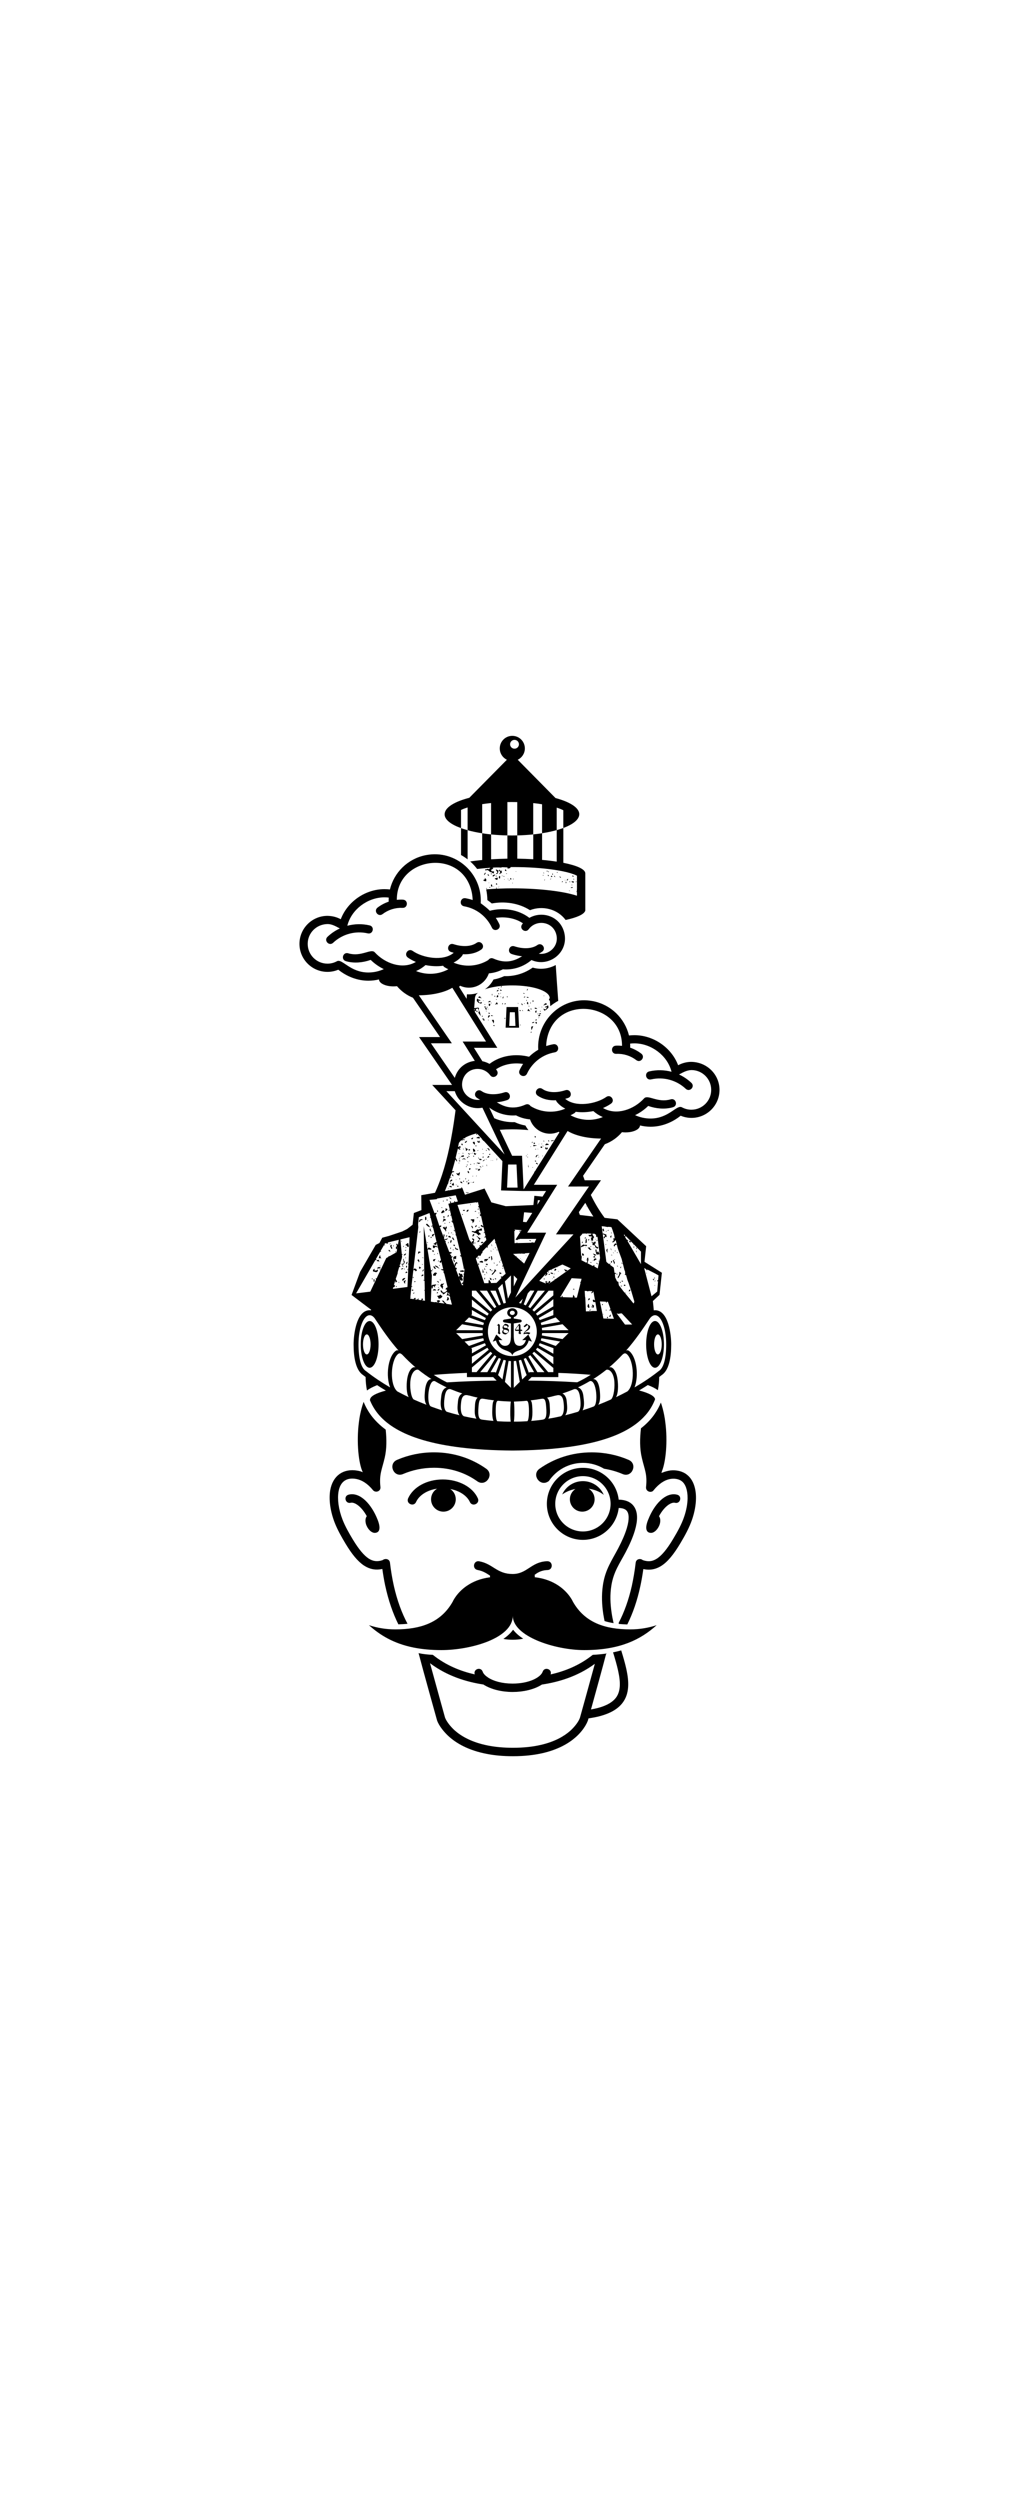 <?xml version="1.0" ?>
<svg xmlns="http://www.w3.org/2000/svg" xmlns:ev="http://www.w3.org/2001/xml-events" xmlns:xlink="http://www.w3.org/1999/xlink" baseProfile="full" enable-background="new 0 0 100 100" height="600px" version="1.1" viewBox="0 0 100 100" width="248px" x="0px" xml:space="preserve" y="0px">
	<defs/>
	<path d="M 47.637,52.064 L 47.559,51.98 L 47.665,51.957 L 47.637,52.064 M 47.797,49.933 L 47.692,49.854 L 47.771,49.961 L 47.797,49.933 M 47.403,51.828 L 47.428,51.933 L 47.559,51.956 L 47.508,51.852 L 47.403,51.828 M 45.129,39.582 L 45.223,39.437 L 45.151,39.437 L 44.985,39.562 L 45.042,39.629 L 45.129,39.582 M 44.569,43.452 L 44.739,43.552 L 44.745,43.454 L 44.692,43.388 L 44.545,43.371 L 44.569,43.452 M 45.403,40.737 L 45.469,40.758 L 45.469,40.683 L 45.314,40.611 L 45.323,40.663 L 45.403,40.737 M 45.467,40.357 L 45.51,40.298 L 45.48,40.237 L 45.342,40.27 L 45.368,40.352 L 45.467,40.357 M 45.11,40.222 L 45.079,40.315 L 45.153,40.41 L 45.312,40.211 L 45.26,40.219 L 45.004,40.068 L 45.11,40.222 M 47.637,49.673 L 47.614,49.472 L 47.612,49.463 L 47.559,49.463 L 47.562,49.472 L 47.637,49.673 M 44.924,40.914 L 44.874,40.825 L 44.657,40.884 L 44.653,40.982 L 44.855,40.971 L 44.924,40.914 M 44.766,39.869 L 44.797,39.778 L 44.727,39.682 L 44.659,39.737 L 44.682,39.819 L 44.766,39.869 M 43.256,48.912 L 43.067,48.936 L 43.045,49.016 L 43.2,49.016 L 43.331,48.936 L 43.305,48.831 L 43.256,48.912 M 44.842,40.691 L 44.846,40.592 L 44.764,40.616 L 44.842,40.691 M 46.374,39.513 L 46.225,39.418 L 46.204,39.486 L 46.292,39.613 L 46.48,39.57 L 46.368,39.362 L 46.374,39.513 M 47.823,51.299 L 47.903,51.276 L 47.797,51.196 L 47.823,51.299 M 44.896,40.184 L 44.812,40.208 L 44.868,40.275 L 44.896,40.184 M 47.612,50.59 L 47.534,50.59 L 47.583,51.012 L 47.665,50.879 L 47.612,50.59 M 46.469,39.118 L 46.346,39.031 L 46.182,39.08 L 46.108,39.157 L 46.417,39.203 L 46.469,39.118 M 47.559,50.066 L 47.454,50.066 L 47.583,50.145 L 47.559,50.066 M 48.112,51.535 L 48.189,51.351 L 48.059,51.457 L 48.112,51.535 M 48.086,50.014 L 48.189,50.014 L 48.086,49.933 L 48.086,50.014 M 48.532,52.229 L 48.532,52.217 L 48.401,52.167 L 48.323,52.217 L 48.336,52.229 L 48.426,52.298 L 48.532,52.298 L 48.532,52.229 M 45.801,39.663 L 45.936,39.804 L 45.98,39.742 L 45.944,39.53 L 45.846,39.526 L 45.764,39.55 L 45.801,39.663 M 45.721,39.288 L 45.821,39.119 L 45.717,39.136 L 45.618,39.208 L 45.649,39.266 L 45.721,39.288 M 43.149,49.227 L 43.172,49.094 L 43.096,49.147 L 43.149,49.227 M 46.18,39.903 L 46.081,39.896 L 45.991,39.869 L 46.059,39.966 L 46.18,39.903 M 47.454,50.67 L 47.348,50.647 L 47.299,50.776 L 47.348,50.828 L 47.454,50.67 M 45.631,40.633 L 45.557,40.635 L 45.59,40.694 L 45.631,40.633 M 47.85,52.037 L 47.743,52.191 L 47.692,52.228 L 47.665,52.246 L 47.583,52.4 L 47.692,52.376 L 47.821,52.229 L 47.874,52.167 L 47.98,52.037 L 48.059,52.037 L 47.903,51.828 L 47.85,52.037 M 47.903,52.796 L 48.004,52.848 L 48.032,52.772 L 47.928,52.721 L 47.903,52.796 M 47.692,52.875 L 47.797,52.9 L 47.771,52.771 L 47.692,52.875 M 47.454,52.848 L 47.559,52.93 L 47.583,52.772 L 47.403,52.666 L 47.454,52.848 M 44.204,43.663 L 44.102,43.682 L 44.194,43.71 L 44.204,43.663 M 46.325,46.81 L 46.143,46.861 L 46.196,46.914 L 46.325,46.81 M 46.405,47.729 L 46.325,47.807 L 46.405,47.886 L 46.405,47.729 M 44.855,46.205 L 44.985,46.205 L 44.985,46.101 L 44.803,46.126 L 44.855,46.205 M 45.146,46.259 L 45.196,46.284 L 45.301,46.259 L 45.379,46.101 L 45.249,46.101 L 45.146,46.259 M 46.034,46.205 L 45.934,46.284 L 46.114,46.284 L 46.034,46.205 M 45.985,47.755 L 46.034,47.782 L 46.114,47.729 L 46.167,47.572 L 46.034,47.65 L 45.985,47.755 M 46.297,51.322 L 46.297,51.458 L 46.379,51.406 L 46.352,51.249 L 46.297,51.322 M 46.874,48.228 L 46.825,48.359 L 46.93,48.321 L 46.874,48.228 M 44.803,46.625 L 44.803,46.52 L 44.698,46.52 L 44.803,46.625 M 46.665,51.904 L 46.745,52.008 L 46.799,51.981 L 46.77,51.905 L 46.665,51.905 L 46.665,51.904 M 46.77,51.143 L 46.719,51.065 L 46.616,51.04 L 46.454,51.091 L 46.405,51.173 L 46.745,51.222 L 46.77,51.143 M 46.564,46.672 L 46.51,46.495 L 46.454,46.573 L 46.485,46.73 L 46.564,46.672 M 45.958,49.591 L 45.883,49.589 L 45.985,49.673 L 45.958,49.591 M 45.562,45.574 L 45.487,45.602 L 45.562,45.653 L 45.562,45.574 M 45.797,47.833 L 45.698,47.65 L 45.616,47.677 L 45.747,47.912 L 45.797,47.833 M 46.405,46.442 L 46.379,46.336 L 46.325,46.442 L 46.405,46.442 M 45.747,47.282 L 45.747,47.413 L 45.907,47.203 L 45.907,46.993 L 45.854,47.02 L 45.643,47.02 L 45.538,47.072 L 45.721,47.177 L 45.747,47.282 M 46.405,47.229 L 46.454,47.229 L 46.405,47.151 L 46.405,47.229 M 46.534,49.303 L 46.641,49.332 L 46.745,49.303 L 46.799,49.227 L 46.641,49.198 L 46.534,49.303 M 46.51,48.886 L 46.143,48.621 L 46.167,48.7 L 46.245,48.751 L 46.297,48.831 L 46.405,49.016 L 46.641,48.78 L 46.51,48.886 M 45.934,49.357 L 46.01,49.357 L 46.01,49.277 L 45.934,49.277 L 45.934,49.357 M 46.196,47.991 L 45.985,48.2 L 45.698,48.149 L 45.667,48.254 L 45.776,48.254 L 45.934,48.333 L 46.088,48.359 L 46.245,48.49 L 46.352,48.595 L 46.405,48.49 L 46.534,48.49 L 46.51,48.386 L 46.379,48.305 L 46.325,48.229 L 46.405,48.097 L 46.562,48.124 L 46.665,48.097 L 46.616,47.887 L 46.352,48.018 L 46.196,47.991 M 46.167,49.83 L 46.196,49.749 L 46.167,49.724 L 46.167,49.83 M 47.299,52.955 L 47.299,53.201 L 47.508,53.191 L 47.534,53.138 L 47.348,52.874 L 47.299,52.955 M 46.325,50.723 L 46.219,50.694 L 46.245,50.828 L 46.297,50.828 L 46.325,50.723 M 45.747,48.542 L 45.747,48.675 L 45.825,48.699 L 45.797,48.645 L 45.907,48.569 L 45.907,48.437 L 45.825,48.463 L 45.747,48.542 M 46.825,52.064 L 46.665,52.064 L 46.719,52.167 L 46.874,52.145 L 46.825,52.064 M 45.698,48.857 L 45.721,48.962 L 45.825,49.067 L 45.776,49.147 L 45.667,49.172 L 45.667,49.277 L 45.825,49.463 L 45.907,48.962 L 45.797,48.886 L 45.698,48.857 M 47.956,49.198 L 47.928,49.277 L 48.012,49.357 L 47.956,49.198 M 46.352,45.968 L 46.274,45.995 L 46.245,46.101 L 46.325,46.074 L 46.352,45.968 M 50.473,51.023 L 50.536,50.97 L 50.517,50.918 L 50.473,51.023 M 46.219,49.147 L 46.219,49.227 L 46.325,49.198 L 46.405,49.147 L 46.405,49.041 L 46.297,49.067 L 46.219,49.147 M 44.137,43.167 L 44.118,43.213 L 44.2,43.188 L 44.137,43.167 M 43.723,43.692 L 43.809,43.742 L 43.958,43.739 L 43.889,43.466 L 43.723,43.692 M 43.78,43.184 L 43.68,43.18 L 43.571,43.295 L 43.534,43.409 L 43.774,43.283 L 43.78,43.184 M 43.586,43.574 L 43.694,43.556 L 43.665,43.476 L 43.553,43.514 L 43.586,43.574 M 44.471,42.796 L 44.461,42.744 L 44.518,42.562 L 44.499,42.456 L 44.362,42.589 L 44.262,42.584 L 44.146,42.549 L 44.288,42.741 L 44.471,42.796 M 43.899,42.872 L 43.866,42.737 L 43.788,42.664 L 43.751,42.703 L 43.776,42.784 L 43.899,42.872 M 48.426,51.172 L 48.348,51.113 L 48.323,51.011 L 48.323,51.113 L 48.374,51.22 L 48.426,51.172 M 44.532,40.97 L 44.493,41.009 L 44.579,41.059 L 44.532,40.97 M 46.874,52.848 L 46.954,52.796 L 46.954,52.665 L 46.903,52.693 L 46.874,52.848 M 44.432,41.214 L 44.506,41.212 L 44.442,41.093 L 44.432,41.214 M 48.479,50.932 L 48.426,51.012 L 48.532,50.985 L 48.479,50.932 M 43.723,43.941 L 43.727,43.842 L 43.643,43.792 L 43.487,43.819 L 43.518,43.877 L 43.723,43.941 M 44.477,41.551 L 44.381,41.548 L 44.434,41.613 L 44.477,41.551 M 47.98,49.724 L 47.903,49.777 L 47.98,49.83 L 47.98,49.724 M 44.409,40.633 L 44.396,40.679 L 44.491,40.685 L 44.409,40.633 M 50.387,48.176 L 50.383,48.092 L 50.292,48.154 L 50.295,48.237 L 50.387,48.176 M 47.086,52.064 L 47.061,52.167 L 47.112,52.229 L 47.165,52.298 L 47.143,52.229 L 47.086,52.064 M 47.086,51.535 L 46.983,51.562 L 47.061,51.642 L 47.086,51.535 M 44.465,41.424 L 44.586,41.361 L 44.403,41.307 L 44.465,41.424 M 51.249,49.089 L 51.348,49.138 L 51.417,49.085 L 51.232,49.041 L 51.249,49.089 M 46.93,52.43 L 46.983,52.354 L 46.874,52.354 L 46.93,52.43 M 46.903,51.904 L 46.983,51.904 L 46.874,51.693 L 46.903,51.904 M 43.385,43.986 L 43.362,44.055 L 43.446,44.031 L 43.385,43.986 M 48.612,51.747 L 48.715,51.828 L 48.689,51.724 L 48.612,51.747 M 48.68,51.48 L 48.616,51.531 L 48.61,51.59 L 48.717,51.577 L 48.68,51.48 M 50.368,50.855 L 50.396,50.827 L 50.319,50.751 L 50.368,50.855 M 50.975,50.562 L 50.899,50.502 L 50.914,50.556 L 50.975,50.562 M 46.903,50.879 L 46.874,51.065 L 46.954,51.114 L 46.93,51.012 L 47.008,51.012 L 46.983,51.114 L 47.086,51.065 L 47.27,50.879 L 47.243,50.856 L 46.903,50.879 M 47.008,51.352 L 47.086,51.434 L 47.192,51.458 L 47.217,51.352 L 47.114,51.323 L 47.008,51.352 M 51.575,42.032 L 51.6,41.95 L 51.524,42.022 L 51.575,42.032 M 54.915,14.108 L 54.853,14.239 L 54.941,14.224 L 55.013,14.074 L 54.915,14.108 M 54.729,14.231 L 54.705,14.17 L 54.675,14.232 L 54.729,14.231 M 54.816,14.379 L 54.754,14.349 L 54.779,14.518 L 54.829,14.463 L 54.816,14.379 M 54.368,14.38 L 54.463,14.398 L 54.491,14.279 L 54.368,14.38 M 54.702,14.168 L 54.704,14.17 L 54.736,14.103 L 54.702,14.168 M 55.391,13.774 L 55.391,13.829 L 55.549,13.878 L 55.493,13.771 L 55.391,13.774 M 55.195,15.264 L 55.138,15.212 L 55.052,15.226 L 55.195,15.264 M 55.135,14.315 L 55.124,14.391 L 55.234,14.388 L 55.135,14.315 M 52.934,13.395 L 53.018,13.327 L 52.942,13.266 L 52.934,13.395 M 53.504,13.528 L 53.445,13.658 L 53.538,13.679 L 53.504,13.528 M 54.258,13.881 L 54.151,13.831 L 54.207,13.936 L 54.317,13.986 L 54.258,13.881 M 55.566,14.069 L 55.47,14.104 L 55.578,14.155 L 55.566,14.069 M 53.038,13.787 L 53.103,13.817 L 53.134,13.751 L 53.035,13.68 L 53.038,13.787 M 53.311,13.885 L 53.442,13.892 L 53.469,13.829 L 53.393,13.766 L 53.311,13.885 M 53.887,13.443 L 53.961,13.505 L 53.981,13.408 L 53.887,13.443 M 53.338,14.108 L 53.344,14.034 L 53.241,14.143 L 53.338,14.108 M 53.641,13.855 L 53.768,13.916 L 53.66,13.757 L 53.641,13.855 M 56.43,72.359 C 55.534,72.359 54.77,72.884 54.422,73.652 C 54.76,73.406 55.195,73.212 55.704,73.12 C 55.381,73.334 55.167,73.701 55.167,74.113 C 55.167,74.777 55.704,75.312 56.366,75.312 C 57.027,75.312 57.562,74.777 57.562,74.113 C 57.562,73.679 57.327,73.299 56.982,73.089 C 57.575,73.173 58.083,73.391 58.447,73.686 C 58.113,72.902 57.333,72.359 56.43,72.359 M 60.857,70.303 C 59.773,69.833 58.56,69.574 57.279,69.574 C 55.353,69.574 53.628,70.17 52.224,71.161 C 51.419,71.736 52.284,72.949 53.089,72.378 L 53.138,72.342 C 53.855,71.288 55.062,70.592 56.429,70.592 C 57.179,70.592 57.878,70.803 58.476,71.159 C 59.109,71.26 59.71,71.431 60.267,71.671 C 61.18,72.066 61.77,70.695 60.857,70.303 M 59.184,82.469 C 59.043,83.331 59.075,84.207 59.205,85.079 C 59.253,85.422 59.322,85.764 59.398,86.1 C 59.09,86.051 58.799,85.987 58.525,85.899 C 58.478,85.668 58.435,85.436 58.398,85.206 C 58.265,84.317 58.224,83.401 58.357,82.476 L 58.357,82.474 C 58.369,82.408 58.378,82.333 58.39,82.265 C 58.631,80.869 59.226,80.035 59.851,78.851 C 60.213,78.16 60.509,77.488 60.685,76.894 C 60.941,76.021 60.89,75.486 60.67,75.228 C 60.558,75.092 60.334,74.963 59.894,74.957 C 59.693,76.689 58.218,78.043 56.427,78.043 C 54.504,78.043 52.939,76.481 52.939,74.557 C 52.939,72.631 54.504,71.071 56.427,71.071 C 58.218,71.071 59.693,72.414 59.894,74.151 C 60.486,74.159 60.976,74.329 61.29,74.702 C 61.811,75.313 61.722,76.246 61.463,77.125 C 61.269,77.786 60.951,78.51 60.567,79.235 C 59.981,80.339 59.42,81.098 59.192,82.409 C 59.188,82.432 59.186,82.452 59.184,82.469 M 59.109,74.557 C 59.109,73.077 57.909,71.874 56.429,71.874 C 54.951,71.874 53.751,73.078 53.751,74.557 C 53.751,76.036 54.951,77.229 56.429,77.229 C 57.909,77.229 59.107,76.033 59.109,74.557 M 53.018,13.381 L 53.124,13.432 L 53.135,13.356 L 53.018,13.381 M 55.465,84.033 C 55.465,84.033 55.1,83.171 54.072,82.474 C 53.511,82.097 52.76,81.769 51.761,81.656 C 51.782,81.582 51.777,81.506 51.75,81.433 L 51.935,81.298 C 52.263,81.084 52.601,80.974 53.0,80.963 C 53.563,80.946 53.543,80.095 52.978,80.109 C 51.429,80.148 51.049,81.345 49.625,81.345 C 48.096,81.345 47.734,80.363 46.391,80.116 C 45.83,80.012 45.678,80.852 46.233,80.957 C 46.747,81.052 47.087,81.272 47.44,81.506 C 47.426,81.558 47.428,81.612 47.446,81.663 C 46.487,81.783 45.758,82.102 45.217,82.474 L 45.211,82.474 C 44.184,83.169 43.817,84.036 43.817,84.036 C 42.668,86.055 40.719,86.705 38.266,86.705 C 37.362,86.705 36.498,86.557 35.713,86.296 C 36.799,87.274 38.113,88.074 40.024,88.46 C 40.811,88.619 41.711,88.709 42.731,88.709 C 45.522,88.709 49.641,87.584 49.641,85.383 C 49.641,87.403 53.758,88.709 56.549,88.709 C 60.041,88.709 62.028,87.684 63.568,86.296 C 62.784,86.557 61.92,86.705 61.015,86.705 C 58.566,86.703 56.616,86.053 55.465,84.033 M 65.348,74.455 C 65.87,74.584 66.069,73.795 65.545,73.668 C 64.415,73.387 63.316,74.637 62.758,76.064 C 62.708,76.172 62.223,77.308 62.987,77.367 C 63.335,77.392 63.729,76.99 63.872,76.506 C 63.96,76.194 63.923,75.919 63.794,75.754 C 64.312,74.791 64.984,74.365 65.348,74.455 M 53.57,39.427 L 53.624,39.357 C 53.532,39.37 53.441,39.379 53.341,39.399 L 53.362,39.465 L 53.57,39.427 M 50.65,87.607 C 50.255,87.351 49.921,87.06 49.671,86.736 C 49.427,87.074 49.105,87.369 48.73,87.628 C 49.005,87.68 49.308,87.706 49.634,87.706 C 50.004,87.706 50.346,87.674 50.65,87.607 M 64.93,71.322 C 64.776,71.341 64.559,71.383 64.305,71.467 L 64.17,71.52 L 64.172,71.514 L 64.029,71.567 C 64.023,71.569 64.049,71.504 64.09,71.366 C 64.45,70.483 64.652,68.514 64.404,66.653 C 64.379,66.421 64.34,66.192 64.299,65.981 L 64.299,65.979 C 64.211,65.524 64.102,65.12 63.975,64.753 C 63.829,65.119 63.639,65.475 63.397,65.828 C 63.364,65.882 63.33,65.93 63.293,65.978 C 62.963,66.429 62.555,66.853 62.049,67.247 C 61.936,68.225 61.918,69.195 62.131,70.096 C 62.393,71.242 62.678,71.678 62.541,72.926 C 62.518,73.149 62.641,73.301 62.801,73.364 C 62.906,73.405 63.022,73.407 63.123,73.364 C 63.182,73.341 63.23,73.3 63.269,73.245 C 63.79,72.602 64.338,72.256 64.851,72.157 C 65.224,72.08 65.703,72.128 66.008,72.373 C 66.353,72.645 66.57,73.211 66.562,74.019 C 66.556,74.55 66.449,75.152 66.242,75.769 C 65.99,76.527 65.59,77.242 65.178,77.929 C 64.543,78.996 64.018,79.607 63.524,79.898 C 63.315,80.023 63.112,80.088 62.911,80.105 C 62.714,80.123 62.499,80.093 62.223,80.003 C 62.004,79.812 61.582,79.874 61.537,80.257 C 61.445,81.054 61.316,81.791 61.168,82.476 L 61.168,82.478 C 60.85,83.892 60.41,85.082 59.887,86.08 L 59.907,86.178 C 60.17,86.203 60.444,86.216 60.725,86.227 C 61.251,85.174 61.688,83.938 61.997,82.483 C 62.107,81.967 62.2,81.43 62.279,80.866 C 62.508,80.92 62.738,80.936 62.97,80.92 C 63.31,80.894 63.628,80.787 63.939,80.607 C 64.616,80.21 65.228,79.439 65.877,78.349 C 66.315,77.613 66.736,76.853 67.012,76.033 C 67.241,75.351 67.366,74.669 67.375,74.042 C 67.389,73.131 67.148,72.251 66.516,71.749 C 66.079,71.387 65.482,71.27 64.93,71.322 M 47.069,71.158 C 45.669,70.168 43.942,69.572 42.015,69.572 C 40.733,69.572 39.519,69.833 38.435,70.301 C 37.526,70.696 38.118,72.067 39.028,71.667 C 39.923,71.286 40.939,71.064 42.015,71.064 C 43.625,71.064 45.056,71.552 46.203,72.374 C 47.014,72.947 47.876,71.736 47.069,71.158 M 55.282,14.963 L 55.452,14.938 L 55.407,14.863 L 55.249,14.921 L 55.282,14.963 M 46.37,41.233 L 46.499,41.298 L 46.637,41.263 L 46.604,41.205 L 46.442,41.154 L 46.37,41.233 M 37.012,80.857 C 37.09,81.421 37.182,81.961 37.29,82.474 L 37.292,82.474 C 37.604,83.929 38.042,85.165 38.563,86.216 C 38.872,86.207 39.167,86.195 39.45,86.161 C 38.905,85.141 38.45,83.931 38.122,82.473 C 37.971,81.785 37.844,81.049 37.751,80.251 C 37.704,79.868 37.28,79.809 37.034,80.006 C 36.528,80.172 36.114,80.124 35.69,79.85 C 35.231,79.549 34.737,78.963 34.149,77.993 C 33.786,77.389 33.426,76.761 33.167,76.104 C 32.774,75.102 32.645,74.114 32.771,73.374 C 32.935,72.415 33.538,71.981 34.466,72.145 C 34.998,72.237 35.574,72.573 36.119,73.247 C 36.348,73.506 36.88,73.366 36.828,72.925 C 36.695,71.677 36.978,71.239 37.242,70.095 C 37.441,69.238 37.435,68.312 37.337,67.373 C 36.791,66.97 36.312,66.509 35.916,65.977 C 35.628,65.581 35.386,65.155 35.199,64.684 C 35.064,65.063 34.945,65.491 34.849,65.975 C 34.808,66.19 34.773,66.413 34.745,66.649 C 34.487,68.612 34.722,70.692 35.12,71.497 C 35.054,71.468 34.991,71.442 34.929,71.421 C 34.822,71.39 34.712,71.36 34.599,71.343 C 33.238,71.109 32.214,71.825 31.966,73.243 C 31.812,74.163 31.98,75.302 32.409,76.403 C 32.685,77.1 33.065,77.766 33.452,78.413 C 34.056,79.413 34.626,80.128 35.249,80.535 C 35.814,80.9 36.391,80.996 37.012,80.857 M 55.413,14.682 L 55.357,14.629 L 55.325,14.695 L 55.413,14.682 M 35.426,76.505 C 35.57,76.99 35.965,77.393 36.313,77.365 C 37.074,77.306 36.588,76.176 36.542,76.062 C 35.978,74.634 34.88,73.382 33.753,73.666 C 33.23,73.793 33.423,74.582 33.948,74.453 C 34.312,74.363 34.983,74.789 35.507,75.751 C 35.376,75.918 35.34,76.193 35.426,76.505 M 60.637,90.559 C 60.895,91.751 60.955,92.926 60.254,93.83 C 59.811,94.403 59.104,94.821 58.098,95.093 C 57.764,95.183 57.389,95.254 56.973,95.316 L 56.92,95.498 C 56.92,95.498 56.852,95.716 56.658,96.042 C 56.476,96.338 56.179,96.744 55.72,97.146 C 55.047,97.74 54.032,98.332 52.534,98.679 C 51.722,98.865 50.768,98.978 49.651,98.978 C 48.692,98.978 47.86,98.898 47.133,98.755 C 45.351,98.416 44.193,97.734 43.455,97.071 C 43.043,96.703 42.485,96.049 42.305,95.498 C 42.305,95.498 40.854,90.306 40.541,89.077 L 40.514,89.003 C 40.963,89.099 41.417,89.146 41.899,89.167 C 43.196,90.207 44.629,90.759 45.958,91.06 C 45.787,90.552 46.542,90.287 46.725,90.793 C 46.78,90.959 46.92,91.129 47.129,91.28 C 47.178,91.305 47.223,91.34 47.256,91.372 C 47.76,91.7 48.586,91.95 49.622,91.95 C 51.241,91.95 52.347,91.343 52.536,90.793 C 52.718,90.289 53.479,90.552 53.302,91.064 C 54.638,90.763 56.077,90.211 57.381,89.168 C 57.86,89.145 58.31,89.1 58.735,89.037 L 58.669,89.099 C 58.429,90.052 57.653,92.851 57.21,94.455 C 57.451,94.411 57.677,94.36 57.886,94.308 C 58.793,94.066 59.31,93.72 59.613,93.336 C 60.075,92.732 60.095,91.886 59.843,90.733 C 59.72,90.161 59.541,89.561 59.349,88.926 C 59.621,88.874 59.884,88.807 60.136,88.738 C 60.333,89.378 60.512,89.986 60.637,90.559 M 57.584,90.035 C 55.918,91.262 54.076,91.803 52.461,92.043 C 51.742,92.51 50.688,92.762 49.627,92.762 C 48.566,92.762 47.514,92.507 46.795,92.039 C 45.168,91.791 43.303,91.236 41.627,89.977 C 42.158,91.918 43.084,95.251 43.084,95.251 C 43.258,95.686 43.67,96.162 44.002,96.466 C 44.627,97.024 45.645,97.639 47.289,97.954 C 47.971,98.086 48.756,98.161 49.656,98.161 C 50.717,98.161 51.61,98.057 52.354,97.882 C 53.729,97.569 54.623,97.028 55.188,96.531 C 55.522,96.236 55.992,95.701 56.143,95.253 C 56.143,95.253 57.057,91.977 57.584,90.035 M 55.34,14.385 L 55.471,14.445 L 55.524,14.443 L 55.573,14.335 L 55.446,14.329 L 55.358,14.289 L 55.34,14.385 M 45.483,74.372 C 45.716,74.891 46.493,74.536 46.257,74.019 C 45.755,72.906 44.369,72.197 42.861,72.197 C 41.34,72.197 40.01,72.912 39.51,74.019 C 39.277,74.536 40.051,74.888 40.281,74.372 C 40.558,73.764 41.296,73.234 42.31,73.089 C 41.958,73.299 41.728,73.682 41.728,74.113 C 41.728,74.777 42.263,75.312 42.923,75.312 C 43.587,75.312 44.12,74.777 44.12,74.113 C 44.12,73.701 43.911,73.334 43.587,73.12 C 44.528,73.294 45.223,73.803 45.483,74.372 M 49.139,14.117 L 49.213,14.098 L 49.17,14.047 L 49.139,14.117 M 48.444,13.312 L 48.358,13.186 L 48.28,13.251 L 48.413,13.382 L 48.43,13.456 L 48.295,13.635 L 48.573,13.493 L 48.575,13.444 L 48.561,13.371 L 48.588,13.279 L 48.444,13.312 M 47.528,14.741 L 47.569,14.816 L 47.663,14.848 L 47.631,14.653 L 47.562,14.601 L 47.536,14.646 L 47.528,14.741 M 47.536,13.544 L 47.508,13.614 L 47.6,13.646 L 47.581,13.549 L 47.536,13.544 M 48.637,13.833 L 48.643,13.762 L 48.573,13.754 L 48.637,13.833 M 48.038,13.278 L 48.126,13.381 L 48.141,13.501 L 48.038,13.541 L 48.034,13.612 L 48.131,13.598 L 48.159,13.575 L 48.213,13.484 L 48.254,13.273 L 47.999,13.154 L 48.038,13.278 M 48.309,14.02 L 48.401,14.052 L 48.42,13.838 L 48.331,13.782 L 48.292,13.922 L 48.309,14.02 M 47.192,13.635 L 47.233,13.733 L 47.344,13.815 L 47.309,13.669 L 47.192,13.635 M 48.336,14.813 L 48.286,14.832 L 48.2,14.967 L 48.336,14.813 M 47.153,14.947 L 47.049,15.011 L 47.116,15.041 L 47.153,14.947 M 46.825,14.273 L 47.062,14.317 L 47.079,14.128 L 46.926,13.971 L 46.944,14.044 L 46.909,14.137 L 46.792,14.19 L 46.825,14.273 M 43.042,7.841 C 43.042,7.775 43.05,7.711 43.069,7.648 C 43.222,7.079 44.11,6.576 45.431,6.234 L 49.069,2.552 C 48.661,2.357 48.38,1.939 48.38,1.455 C 48.38,0.783 48.921,0.239 49.593,0.239 C 50.267,0.239 50.809,0.784 50.809,1.455 C 50.809,1.939 50.528,2.357 50.119,2.552 L 53.776,6.257 C 55.186,6.635 56.078,7.198 56.078,7.826 C 56.064,8.341 55.48,8.8 54.532,9.155 L 54.532,7.438 C 54.349,7.346 54.134,7.261 53.892,7.183 L 53.892,9.36 C 53.465,9.479 52.993,9.582 52.474,9.663 L 52.474,6.859 C 52.203,6.814 51.919,6.775 51.618,6.745 L 51.618,9.775 C 51.126,9.828 50.607,9.86 50.073,9.874 L 50.073,6.649 C 49.904,6.645 49.727,6.643 49.551,6.643 L 49.118,6.647 L 49.118,9.875 C 48.571,9.864 48.041,9.831 47.54,9.779 L 47.54,12.186 C 48.042,12.155 48.573,12.134 49.12,12.124 L 49.12,9.875 L 49.564,9.88 C 49.739,9.88 49.909,9.877 50.077,9.874 L 50.077,12.123 C 50.609,12.131 51.126,12.15 51.622,12.179 L 51.622,9.776 C 51.915,9.744 52.204,9.708 52.476,9.663 L 52.476,12.243 C 52.988,12.287 53.456,12.344 53.894,12.412 L 53.894,9.36 C 54.123,9.297 54.335,9.227 54.535,9.155 C 54.531,12.526 54.535,12.524 54.535,12.524 C 55.842,12.781 56.654,13.143 56.66,13.542 L 56.66,17.08 L 56.66,17.23 C 56.66,17.205 56.656,17.181 56.652,17.158 C 56.56,17.505 55.859,17.819 54.756,18.057 C 53.952,16.975 52.495,16.643 51.306,17.109 C 50.215,16.417 48.871,16.227 47.609,16.459 C 47.471,16.344 47.329,16.235 47.182,16.132 C 47.174,15.768 47.131,15.421 47.066,15.092 C 47.467,15.063 47.885,15.038 48.316,15.022 C 48.773,15.004 49.194,14.996 49.631,14.996 C 50.333,14.996 51.004,15.016 51.65,15.055 C 52.863,15.13 53.909,15.259 54.754,15.429 C 55.15,15.51 55.522,15.603 55.852,15.71 L 55.852,15.357 L 55.77,15.323 L 55.833,15.301 L 55.852,15.065 L 55.852,13.773 L 55.748,13.723 C 55.482,13.594 55.039,13.458 54.43,13.334 C 54.169,13.282 53.889,13.233 53.582,13.189 C 52.441,13.026 51.091,12.935 49.632,12.935 L 49.431,12.936 L 49.405,13.017 L 49.255,13.075 L 49.112,13.063 L 49.14,12.969 L 48.595,12.949 L 48.517,12.986 C 48.22,12.962 47.919,12.974 47.62,12.993 L 47.751,13.015 L 47.722,13.106 L 47.595,13.168 L 47.54,13.235 L 47.601,13.36 L 47.746,13.348 L 47.839,13.381 L 47.777,13.567 L 47.548,13.426 L 47.453,13.418 L 47.23,13.231 L 46.966,13.256 L 46.95,13.159 L 47.044,13.166 L 47.192,13.107 L 47.333,13.144 L 47.472,13.002 C 47.023,13.034 46.593,13.073 46.189,13.121 C 45.986,12.853 45.761,12.61 45.515,12.393 C 45.876,12.338 46.271,12.293 46.681,12.253 L 46.681,9.668 C 46.955,9.712 47.243,9.749 47.538,9.778 L 47.538,6.74 C 47.242,6.77 46.952,6.808 46.68,6.849 L 46.68,9.668 C 46.165,9.588 45.693,9.488 45.266,9.369 L 45.266,7.165 C 45.025,7.241 44.809,7.323 44.629,7.412 L 44.629,9.167 C 43.641,8.812 43.045,8.347 43.042,7.841 M 49.379,1.055 C 49.379,1.291 49.569,1.482 49.807,1.482 C 50.045,1.482 50.236,1.291 50.236,1.055 C 50.236,0.817 50.042,0.627 49.807,0.627 C 49.569,0.627 49.379,0.818 49.379,1.055 M 44.629,11.771 C 44.852,11.895 45.065,12.035 45.266,12.19 L 45.266,9.369 C 45.038,9.307 44.828,9.24 44.629,9.167 L 44.629,11.771 M 47.309,14.483 L 47.407,14.468 L 47.266,14.456 L 47.309,14.483 M 46.93,13.659 L 47.038,13.501 L 46.946,13.493 L 46.855,13.678 L 46.926,13.708 L 46.93,13.659 M 47.471,14.855 L 47.346,14.894 L 47.436,14.95 L 47.471,14.855 M 52.678,14.223 L 52.733,14.221 L 52.742,14.092 L 52.678,14.223 M 48.057,13.878 L 48.071,13.735 L 47.989,13.824 L 48.057,13.878 M 53.172,39.499 L 53.135,39.383 L 53.061,39.379 L 53.09,39.474 L 53.172,39.499 M 49.499,14.075 L 49.463,14.0 L 49.389,14.019 L 49.405,14.115 L 49.469,14.169 L 49.499,14.075 M 49.719,14.047 L 49.645,14.089 L 49.708,14.142 L 49.719,14.047 M 49.23,14.196 L 49.342,14.253 L 49.301,14.178 L 49.23,14.196 M 49.586,14.491 L 49.657,14.519 L 49.614,14.443 L 49.586,14.491 M 52.67,13.508 L 52.594,13.446 L 52.641,13.574 L 52.67,13.508 M 47.896,14.079 L 48.126,14.194 L 48.186,14.057 L 48.174,13.959 L 47.903,14.032 L 47.896,14.079 M 52.592,13.788 L 52.612,13.691 L 52.537,13.735 L 52.592,13.788 M 49.903,13.346 L 49.969,13.398 L 49.973,13.351 L 49.903,13.346 M 47.715,13.728 L 47.682,13.822 L 47.774,13.853 L 47.799,13.808 L 47.98,13.68 L 47.862,13.669 L 47.715,13.728 M 47.805,14.838 L 47.814,14.766 L 47.76,14.833 L 47.805,14.838 M 48.075,15.03 L 48.112,14.937 L 47.987,14.95 L 48.075,15.03 M 49.069,13.535 L 48.971,13.575 L 49.064,13.608 L 49.069,13.535 M 48.075,14.479 L 47.995,14.591 L 48.086,14.646 L 48.137,14.626 L 48.075,14.479 M 48.881,13.232 L 48.896,13.305 L 49.042,13.317 L 48.938,13.141 L 48.881,13.232 M 48.85,14.115 L 48.778,14.134 L 48.848,14.164 L 48.85,14.115 M 48.708,13.838 L 48.848,13.875 L 48.784,13.797 L 48.708,13.838 M 55.766,14.32 L 55.725,14.407 L 55.826,14.351 L 55.766,14.32 M 46.129,42.106 L 46.016,42.148 L 46.149,42.212 L 46.129,42.106 M 45.838,41.669 L 45.991,41.665 L 45.907,41.614 L 45.838,41.669 M 45.848,40.175 L 45.778,40.229 L 45.825,40.492 L 46.01,40.45 L 45.979,40.315 L 45.848,40.175 M 45.741,43.459 L 45.799,43.504 L 45.911,43.388 L 45.809,43.405 L 45.741,43.459 M 46.276,40.407 L 46.303,40.314 L 46.204,40.385 L 46.276,40.407 M 46.219,41.809 L 46.165,41.745 L 46.137,41.76 L 46.219,41.809 M 46.383,41.112 L 46.307,41.039 L 46.292,41.084 L 46.325,41.144 L 46.383,41.112 M 46.2,41.631 L 46.241,41.569 L 46.333,41.671 L 46.514,41.576 L 46.225,41.539 L 46.146,41.563 L 46.2,41.631 M 46.124,40.657 L 46.021,40.654 L 45.903,40.565 L 45.872,40.656 L 45.977,40.812 L 46.124,40.657 M 45.564,41.66 L 45.491,41.738 L 45.622,41.727 L 45.564,41.66 M 45.432,42.093 L 45.401,42.208 L 45.491,42.235 L 45.551,42.128 L 45.518,42.07 L 45.432,42.093 M 45.795,40.908 L 45.872,40.981 L 45.899,40.912 L 45.812,40.862 L 45.795,40.908 M 45.338,43.462 L 45.27,43.614 L 45.338,43.636 L 45.432,43.565 L 45.422,43.438 L 45.338,43.462 M 45.204,44.469 L 45.116,44.366 L 45.112,44.463 L 45.297,44.496 L 45.372,44.418 L 45.276,44.415 L 45.204,44.469 M 45.774,40.576 L 45.715,40.609 L 45.745,40.667 L 45.774,40.576 M 46.092,42.87 L 46.159,42.838 L 46.122,42.778 L 46.092,42.87 M 45.79,42.802 L 45.725,42.857 L 45.79,42.878 L 45.79,42.802 M 45.605,43.494 L 45.626,43.425 L 45.577,43.411 L 45.605,43.494 M 46.309,42.087 L 46.194,42.152 L 46.258,42.172 L 46.309,42.087 M 53.139,39.807 L 53.069,39.729 L 52.903,39.681 L 52.772,39.82 L 52.83,39.853 L 53.139,39.807 M 47.064,41.171 L 47.042,41.239 L 47.116,41.236 L 47.064,41.171 M 47.133,41.915 L 47.137,41.742 L 47.086,41.751 L 47.133,41.915 M 46.782,40.709 L 46.825,40.648 L 46.704,40.637 L 46.782,40.709 M 46.751,40.227 L 46.684,40.207 L 46.688,40.282 L 46.751,40.227 M 47.352,40.386 L 47.396,40.324 L 47.325,40.151 L 47.243,40.178 L 47.18,40.133 L 47.137,40.194 L 47.239,40.2 L 47.352,40.386 M 46.7,41.059 L 46.836,41.025 L 46.762,40.928 L 46.7,41.059 M 47.116,40.339 L 47.051,40.318 L 47.021,40.333 L 47.118,40.415 L 47.116,40.339 M 46.471,41.963 L 46.633,42.01 L 46.452,41.857 L 46.471,41.963 M 47.331,40.779 L 47.43,40.784 L 47.483,40.698 L 47.385,40.694 L 47.331,40.779 M 46.254,42.271 L 46.34,42.32 L 46.42,42.295 L 46.499,42.119 L 46.276,42.2 L 46.254,42.271 M 47.274,40.885 L 47.256,40.955 L 47.165,41.002 L 47.196,41.062 L 47.36,41.011 L 47.358,40.935 L 47.274,40.885 M 46.689,41.903 L 46.797,41.887 L 46.711,41.836 L 46.689,41.903 M 47.551,41.294 L 47.499,41.379 L 47.564,41.325 L 47.551,41.294 M 47.719,41.32 L 47.649,41.299 L 47.727,41.372 L 47.719,41.32 M 48.124,41.044 L 48.055,41.349 L 48.116,41.242 L 48.124,41.044 M 46.737,41.42 L 46.893,41.318 L 46.946,41.233 L 46.764,41.328 L 46.737,41.42 M 51.913,40.856 L 51.851,40.975 L 51.898,41.036 L 52.013,40.851 L 52.15,40.808 L 52.068,40.784 L 52.004,40.829 L 51.924,40.803 L 51.913,40.856 M 51.866,40.198 L 51.779,40.249 L 51.909,40.259 L 51.866,40.198 M 51.814,39.141 L 51.876,39.014 C 51.839,38.991 51.798,38.968 51.762,38.958 L 51.766,39.056 L 51.814,39.141 M 52.126,40.242 L 52.034,40.193 L 52.051,40.24 L 52.126,40.242 M 52.193,39.725 L 52.109,39.774 L 52.22,39.739 L 52.193,39.725 M 51.745,39.734 L 51.799,39.668 L 51.76,39.607 L 51.661,39.612 L 51.665,39.709 L 51.745,39.734 M 44.514,50.54 L 44.674,50.665 L 44.618,50.485 L 44.514,50.54 M 51.734,39.938 L 51.991,39.885 L 51.624,39.822 L 51.646,39.966 L 51.734,39.938 M 52.456,39.692 L 52.396,39.736 L 52.476,39.76 L 52.456,39.692 M 52.129,41.065 L 52.2,40.969 L 52.131,40.99 L 52.129,41.065 M 52.566,40.857 L 52.495,40.878 L 52.56,40.932 L 52.566,40.857 M 52.741,39.48 L 52.622,39.417 L 52.56,39.461 L 52.613,39.47 L 52.741,39.48 M 53.045,40.137 L 53.022,40.069 L 52.876,40.162 L 52.879,40.011 L 52.831,40.026 L 52.77,40.22 L 52.957,40.264 L 53.045,40.137 M 51.557,39.519 L 51.512,39.533 L 51.471,39.646 L 51.553,39.594 L 51.557,39.519 M 52.461,40.114 L 52.493,40.056 L 52.463,39.964 L 52.307,40.014 L 52.358,40.097 L 52.461,40.114 M 51.973,41.537 L 51.891,41.586 L 51.889,41.661 L 51.932,41.649 L 52.053,41.713 L 52.083,41.653 L 51.993,41.604 L 51.973,41.537 M 51.866,41.344 L 51.765,41.35 L 51.816,41.434 L 51.915,41.43 L 51.866,41.344 M 51.116,40.775 L 51.019,40.704 L 51.036,40.751 L 51.116,40.775 M 45.26,41.117 L 45.344,40.995 L 45.188,41.021 L 45.26,41.117 M 51.426,39.983 L 51.346,39.981 L 51.36,40.027 L 51.426,39.983 M 45.268,43.291 L 45.405,43.258 L 45.37,43.196 L 45.268,43.291 M 45.312,42.33 L 45.276,42.37 L 45.27,42.468 L 45.387,42.577 L 45.417,42.464 L 45.312,42.33 M 45.157,43.407 L 45.243,43.457 L 45.241,43.382 L 45.155,43.33 L 45.157,43.407 M 45.461,40.955 L 45.342,40.844 L 45.376,40.979 L 45.461,40.955 M 45.079,43.008 L 45.032,43.168 L 45.118,43.12 L 45.079,43.008 M 45.247,41.812 L 45.276,41.721 L 45.161,41.762 L 45.247,41.812 M 45.251,41.39 L 45.26,41.442 L 45.338,41.515 L 45.336,41.44 L 45.251,41.39 M 50.941,40.854 L 50.909,40.913 L 51.008,40.908 L 50.941,40.854 M 45.174,41.965 L 45.202,41.874 L 45.081,41.938 L 45.174,41.965 M 45.042,41.176 L 44.909,41.111 L 44.727,41.229 L 44.825,41.233 L 44.891,41.179 L 45.067,41.257 L 45.042,41.176 M 51.133,41.892 L 51.126,41.945 L 51.191,42.0 L 51.122,41.695 L 51.133,41.892 M 51.051,41.044 L 51.133,40.994 L 51.051,40.971 L 51.051,41.044 M 44.227,43.845 L 44.395,43.871 L 44.327,43.752 L 44.227,43.845 M 44.838,43.309 L 44.819,43.377 L 44.915,43.383 L 44.899,43.277 L 44.838,43.309 M 44.521,43.211 L 44.524,43.039 L 44.465,43.069 L 44.521,43.211 M 52.622,39.991 L 52.525,39.821 L 52.562,39.959 L 52.622,39.991 M 56.719,48.833 L 56.657,48.744 L 56.594,48.878 L 56.653,48.886 L 56.719,48.833 M 56.463,50.744 L 56.51,50.642 L 56.469,50.683 L 56.463,50.744 M 57.866,50.146 L 57.808,50.226 L 57.75,50.136 L 57.744,49.968 L 57.671,49.913 L 57.642,50.062 L 57.732,50.392 L 57.833,50.44 L 58.04,50.398 L 57.915,50.132 L 57.866,50.146 M 56.68,49.266 L 56.649,49.336 L 56.797,49.279 L 56.795,48.89 L 56.745,48.908 L 56.697,49.011 L 56.68,49.266 M 57.223,49.685 L 57.231,49.625 L 57.145,49.627 L 57.174,49.701 L 57.223,49.685 M 56.357,50.306 L 56.357,50.529 L 56.527,50.523 L 56.532,50.465 L 56.45,50.328 L 56.357,50.306 M 56.57,49.502 L 56.504,49.472 L 56.469,49.455 L 56.446,49.472 L 56.248,49.618 L 56.237,49.735 L 56.598,49.577 L 56.805,49.611 L 56.827,49.52 L 56.762,49.487 L 56.57,49.502 M 56.659,49.749 L 56.724,49.697 L 56.689,49.682 L 56.659,49.749 M 56.391,49.314 L 56.417,49.166 L 56.331,49.227 L 56.344,49.336 L 56.391,49.314 M 58.715,49.952 L 58.7,50.064 L 58.816,50.28 L 58.795,50.07 L 58.825,49.848 L 58.715,49.952 M 58.825,49.147 L 58.799,49.045 L 58.723,49.061 L 58.825,49.147 M 58.943,48.04 L 58.798,48.103 L 58.884,48.136 L 58.943,48.04 M 57.9,51.085 L 58.009,51.085 L 57.99,51.025 L 57.9,51.085 M 59.202,48.574 L 59.088,48.655 L 59.079,48.737 L 59.157,48.829 L 59.202,48.574 M 58.667,48.132 L 58.661,48.214 L 58.741,48.195 L 58.667,48.132 M 58.484,48.147 L 58.431,47.917 L 58.332,47.966 L 58.332,48.073 L 58.444,48.209 L 58.484,48.147 M 52.945,26.227 L 52.904,26.129 L 52.763,26.122 L 52.705,26.215 L 52.582,26.328 L 52.945,26.227 M 56.743,45.716 L 56.719,45.798 L 56.768,45.783 L 56.743,45.716 M 57.838,49.067 L 57.848,49.012 L 57.745,49.045 L 57.764,49.096 L 57.838,49.067 M 57.645,48.916 L 57.639,48.975 L 57.694,48.981 L 57.645,48.916 M 52.825,26.723 L 52.592,26.64 L 52.697,26.835 L 52.879,26.748 C 52.947,26.676 53.025,26.609 53.096,26.542 L 53.083,26.377 L 53.016,26.302 L 52.992,26.372 L 52.77,26.455 L 52.746,26.526 L 52.934,26.488 L 52.93,26.559 L 52.825,26.723 M 56.999,49.067 L 57.07,48.956 L 56.913,48.984 L 56.928,49.035 L 56.999,49.067 M 52.631,25.423 L 52.678,25.425 L 52.659,25.329 L 52.631,25.423 M 53.159,25.834 L 53.23,25.86 L 53.269,26.398 C 53.511,26.202 53.767,26.029 54.04,25.881 C 53.95,24.684 53.872,23.527 53.798,22.416 C 53.132,22.774 52.335,22.89 51.567,22.664 C 50.762,23.241 49.787,23.527 48.812,23.489 C 48.486,23.643 48.14,23.754 47.775,23.817 C 47.576,24.195 47.291,24.52 46.947,24.764 C 47.373,24.613 47.916,24.499 48.533,24.437 L 48.474,24.581 L 48.568,24.551 L 48.547,24.436 C 48.874,24.404 49.229,24.388 49.59,24.388 C 51.521,24.388 53.092,24.876 53.21,25.544 L 53.217,25.622 L 53.144,25.737 L 53.159,25.834 M 59.223,48.3 L 59.122,48.351 L 59.238,48.376 L 59.223,48.3 M 57.292,49.182 L 57.229,49.236 L 57.344,49.249 L 57.368,49.322 L 57.355,49.472 L 57.349,49.498 L 57.591,49.55 L 57.634,49.73 L 57.818,49.858 L 57.892,49.831 L 57.921,49.681 L 57.796,49.725 L 57.585,49.472 L 57.546,49.426 L 57.677,49.322 L 57.615,49.15 L 57.469,49.286 L 57.292,49.182 M 57.458,49.794 L 57.501,49.833 L 57.555,49.758 L 57.458,49.794 M 57.311,51.079 L 57.376,51.025 L 57.342,51.009 L 57.311,51.079 M 57.161,49.903 L 57.109,49.753 L 56.884,49.751 L 57.072,49.961 L 57.222,49.994 L 57.253,49.924 L 57.22,49.909 L 57.161,49.903 M 43.778,47.124 L 43.7,47.203 L 43.866,47.404 L 43.778,47.124 M 57.715,51.266 L 57.756,51.307 L 57.901,51.397 L 57.789,51.239 L 57.715,51.266 M 57.529,50.521 L 57.693,50.519 L 57.726,50.453 L 57.664,50.444 L 57.4,50.321 L 57.529,50.521 M 57.609,50.746 L 57.616,50.685 L 57.575,50.585 L 57.495,50.589 L 57.402,50.708 L 57.507,50.694 L 57.609,50.746 M 57.629,50.795 L 57.514,50.863 L 57.467,50.967 L 57.469,51.048 L 57.518,51.031 L 57.77,50.881 L 57.629,50.795 M 69.652,34.498 C 69.652,35.995 68.435,37.209 66.939,37.209 C 66.57,37.209 66.212,37.134 65.892,36.998 C 65.082,37.651 64.054,38.064 62.986,38.064 C 62.632,38.064 62.288,38.021 61.954,37.939 C 61.95,38.161 61.728,38.357 61.389,38.48 L 61.387,38.48 C 61.155,38.565 60.866,38.613 60.557,38.613 C 60.434,38.613 60.321,38.604 60.208,38.592 C 59.771,39.111 59.204,39.516 58.553,39.755 L 56.444,42.814 C 56.494,42.958 56.547,43.103 56.6,43.245 L 58.178,43.244 L 57.671,43.978 L 57.195,44.666 C 57.572,45.447 58.011,46.183 58.531,46.88 L 59.767,47.025 L 62.382,49.469 L 62.552,49.626 L 62.39,51.133 L 64.075,52.195 L 64.07,52.226 L 63.845,54.331 L 63.203,54.933 C 63.203,54.949 63.207,54.96 63.207,54.978 C 63.242,55.271 63.267,55.558 63.287,55.832 C 63.33,55.824 63.373,55.82 63.416,55.82 C 64.737,55.82 64.976,58.261 64.976,59.127 C 64.976,60.406 64.763,61.645 64.043,62.106 L 63.814,62.282 C 63.81,62.707 63.771,63.136 63.685,63.559 C 63.439,63.377 63.105,63.211 62.712,63.061 C 62.435,63.239 62.157,63.412 61.87,63.584 C 62.821,63.834 63.382,64.126 63.415,64.438 C 63.214,64.969 62.913,65.494 62.485,65.981 L 62.48,65.981 C 60.802,67.897 57.156,69.346 49.623,69.399 C 42.035,69.344 38.383,67.889 36.707,65.979 C 36.301,65.512 36.012,65.022 35.809,64.518 C 35.815,64.493 35.824,64.463 35.83,64.432 C 35.883,64.122 36.432,63.84 37.354,63.596 C 37.063,63.426 36.782,63.253 36.51,63.071 C 36.106,63.231 35.772,63.399 35.525,63.588 C 35.436,63.151 35.4,62.717 35.391,62.282 L 35.162,62.106 C 34.445,61.647 34.23,60.407 34.23,59.127 C 34.23,58.258 34.474,55.82 35.789,55.82 C 35.832,55.82 35.875,55.824 35.918,55.832 L 35.923,55.77 L 34.896,54.997 L 34.875,54.979 L 34.033,54.344 L 34.815,52.227 L 34.867,52.098 L 36.373,49.498 L 36.43,49.47 L 36.731,49.316 L 37.004,48.805 L 37.654,48.63 L 38.934,48.202 L 39.417,47.958 L 39.942,47.548 L 40.065,46.414 L 40.797,46.13 L 40.781,44.689 L 42.109,44.457 C 42.18,44.299 42.254,44.141 42.32,43.979 C 42.999,42.361 43.45,40.549 43.801,38.477 C 43.912,37.834 44.008,37.167 44.1,36.474 L 41.84,34.019 L 43.761,34.019 L 40.567,29.386 L 42.599,29.387 L 39.976,25.582 C 39.371,25.337 38.845,24.951 38.431,24.463 C 38.318,24.478 38.205,24.484 38.087,24.484 C 37.319,24.484 36.694,24.184 36.687,23.81 C 36.353,23.891 36.011,23.934 35.657,23.934 C 34.587,23.934 33.562,23.522 32.749,22.869 C 32.427,23.003 32.073,23.079 31.7,23.079 C 30.204,23.079 28.989,21.865 28.989,20.368 C 28.989,18.871 30.206,17.657 31.704,17.657 C 32.202,17.667 32.616,17.785 32.989,17.985 C 33.636,16.271 35.378,15.073 37.216,15.073 C 37.396,15.073 37.573,15.083 37.747,15.104 C 38.142,13.465 39.466,12.124 41.228,11.782 C 44.175,11.21 46.712,13.618 46.536,16.438 C 46.858,16.676 47.155,16.904 47.417,17.164 C 48.751,16.831 50.192,17.042 51.247,17.853 C 52.484,17.142 54.257,17.69 54.632,19.32 C 55.072,21.236 53.102,22.682 51.45,21.932 C 50.678,22.596 49.675,22.912 48.677,22.832 C 48.263,23.047 47.814,23.183 47.323,23.222 C 47.052,24.026 46.29,24.608 45.394,24.608 C 45.099,24.608 44.806,24.543 44.536,24.418 L 44.442,24.53 L 45.171,25.687 L 45.202,25.249 C 45.265,25.253 45.332,25.255 45.394,25.255 C 45.699,25.255 45.99,25.205 46.261,25.112 C 46.109,25.23 46.021,25.359 46.003,25.493 L 45.981,25.563 L 45.905,26.592 L 46.302,26.532 L 46.38,26.623 L 46.339,26.745 L 46.472,27.024 L 46.535,27.355 L 46.306,27.034 L 46.369,26.886 L 46.259,26.607 L 46.048,26.689 L 46.101,26.781 L 46.009,26.883 L 45.935,26.905 L 46.745,28.199 L 48.142,30.427 L 45.88,30.426 L 46.696,31.724 C 46.937,31.773 47.171,31.859 47.388,31.983 C 48.442,31.173 49.884,30.961 51.216,31.293 C 51.481,31.034 51.778,30.806 52.104,30.617 C 51.926,27.747 54.463,25.339 57.405,25.911 C 59.165,26.254 60.489,27.595 60.889,29.233 C 61.061,29.214 61.239,29.204 61.418,29.204 C 63.256,29.204 64.999,30.402 65.647,32.114 C 66.014,31.915 66.432,31.797 66.879,31.787 C 68.428,31.787 69.652,33.001 69.652,34.498 M 45.883,26.83 L 45.981,26.717 L 45.893,26.7 L 45.883,26.83 M 40.259,22.118 C 39.977,22.0 39.715,21.859 39.488,21.698 C 39.055,21.395 39.512,20.746 39.945,21.048 C 40.928,21.738 42.93,22.084 43.922,21.23 C 43.83,21.207 43.742,21.181 43.654,21.151 C 43.149,20.986 43.399,20.231 43.899,20.396 C 44.807,20.692 45.643,20.619 46.127,20.275 C 46.555,19.969 47.02,20.615 46.586,20.922 C 46.098,21.267 45.469,21.405 44.807,21.37 C 44.791,21.429 44.766,21.487 44.719,21.544 C 44.495,21.816 44.217,22.026 43.905,22.182 C 44.993,22.647 46.256,22.558 47.272,21.934 C 47.368,21.785 47.549,21.695 47.766,21.791 C 49.027,22.354 49.912,21.959 50.543,21.566 C 50.211,21.536 49.875,21.465 49.547,21.358 C 49.045,21.194 49.291,20.439 49.795,20.603 C 50.699,20.9 51.539,20.826 52.018,20.483 C 52.45,20.175 52.914,20.822 52.479,21.129 C 52.379,21.203 52.266,21.265 52.153,21.321 C 53.126,21.474 54.122,20.618 53.862,19.497 C 53.559,18.198 51.919,17.957 51.182,18.952 C 50.87,19.378 50.229,18.907 50.545,18.48 L 50.623,18.381 C 49.902,17.891 48.951,17.709 47.994,17.855 C 48.125,18.048 48.238,18.251 48.338,18.461 C 48.563,18.94 47.84,19.276 47.617,18.797 C 47.124,17.748 46.156,16.949 44.93,16.733 C 44.408,16.642 44.547,15.859 45.068,15.952 C 45.305,15.994 45.533,16.053 45.754,16.128 C 45.75,15.909 45.727,15.686 45.686,15.461 C 44.831,11.071 38.389,11.873 38.415,16.11 C 38.61,16.087 38.807,16.08 39.006,16.09 C 39.536,16.115 39.501,16.909 38.971,16.885 C 38.266,16.85 37.579,17.073 37.034,17.489 C 36.611,17.81 36.131,17.179 36.551,16.857 C 36.874,16.611 37.239,16.416 37.626,16.285 C 37.622,16.153 37.622,16.019 37.631,15.889 C 37.495,15.873 37.358,15.865 37.219,15.865 C 35.601,15.865 34.014,17.031 33.622,18.616 C 34.315,18.432 35.055,18.412 35.78,18.58 C 36.295,18.699 36.116,19.472 35.6,19.353 C 34.396,19.075 33.139,19.425 32.25,20.262 C 31.865,20.627 31.32,20.048 31.705,19.685 C 32.059,19.349 32.463,19.077 32.899,18.878 C 32.574,18.711 32.172,18.459 31.744,18.45 C 30.641,18.449 29.787,19.308 29.787,20.366 C 29.787,21.426 30.641,22.283 31.701,22.283 C 32.037,22.283 32.346,22.199 32.617,22.049 C 33.131,21.77 33.885,23.139 35.658,23.139 C 36.18,23.139 36.688,23.025 37.154,22.813 C 36.686,22.586 36.249,22.279 35.883,21.919 C 35.152,22.182 34.266,22.277 33.479,22.042 C 32.974,21.889 33.202,21.128 33.708,21.281 C 34.968,21.66 35.915,20.783 36.28,21.186 C 37.243,22.246 38.939,22.892 40.259,22.118 M 40.274,22.999 C 41.294,23.41 42.442,23.343 43.403,22.826 C 43.283,22.769 43.166,22.707 43.054,22.639 C 42.983,22.596 42.931,22.544 42.899,22.485 C 42.347,22.566 41.757,22.535 41.189,22.422 C 40.907,22.675 40.596,22.866 40.274,22.999 M 44.027,33.339 C 44.301,32.351 45.104,31.787 45.965,31.691 L 44.788,29.822 L 47.051,29.822 L 43.786,24.615 C 43.063,25.056 41.881,25.341 40.545,25.344 L 43.743,29.99 L 41.717,29.99 L 44.027,33.339 M 46.76,38.48 L 48.846,40.746 L 47.772,38.48 L 46.7,36.22 C 45.542,36.458 44.356,35.738 44.026,34.622 L 43.211,34.622 L 46.76,38.48 M 50.536,40.873 L 50.682,43.98 L 50.688,44.137 L 50.789,43.98 L 51.707,42.517 L 51.728,42.434 L 51.855,42.281 L 51.883,42.214 L 52.446,41.332 L 54.151,38.614 L 54.096,38.548 C 53.827,38.672 53.533,38.738 53.237,38.738 C 52.879,38.738 52.543,38.644 52.248,38.48 L 52.246,38.48 C 51.809,38.235 51.472,37.833 51.309,37.352 C 50.813,37.312 50.364,37.178 49.955,36.964 C 49.031,37.036 48.107,36.771 47.359,36.206 L 47.849,37.242 C 48.468,37.515 49.142,37.645 49.822,37.619 C 50.147,37.771 50.495,37.883 50.859,37.946 C 50.945,38.104 51.043,38.251 51.152,38.388 C 50.656,38.341 50.127,38.316 49.576,38.316 C 49.166,38.316 48.769,38.331 48.384,38.358 L 48.441,38.48 L 49.577,40.874 L 50.536,40.873 M 50.001,41.719 L 49.189,41.719 L 49.087,43.954 L 50.105,43.954 L 50.001,41.719 M 43.07,44.292 L 43.359,44.241 L 43.418,44.145 L 43.406,44.234 L 44.726,44.004 L 44.66,44.0 L 44.66,43.978 L 44.664,43.899 L 44.738,43.978 L 44.757,43.996 L 45.011,44.644 L 46.905,44.044 L 47.566,45.382 L 48.97,45.757 L 51.637,45.642 L 51.731,44.747 L 52.52,44.83 L 52.864,44.283 L 50.606,44.284 L 48.508,44.229 L 48.52,43.978 L 48.637,41.395 L 46.852,39.453 L 46.762,39.404 L 46.699,39.288 L 46.635,39.338 L 46.662,39.247 L 46.195,38.739 L 46.17,38.822 L 46.086,38.848 L 46.131,38.707 L 45.912,38.768 L 45.813,38.798 C 45.508,38.894 45.246,39.001 45.029,39.118 L 45.024,39.221 L 44.955,39.158 C 44.86,39.213 44.787,39.271 44.715,39.329 L 44.777,39.295 L 44.936,39.268 L 45.001,39.366 L 44.815,39.332 L 44.711,39.426 L 44.688,39.346 C 44.568,39.442 44.473,39.543 44.42,39.647 L 44.342,40.022 L 44.406,40.006 L 44.553,39.926 L 44.604,40.092 L 44.531,40.094 L 44.44,40.141 L 44.533,40.171 L 44.57,40.282 L 44.426,40.263 L 44.331,40.158 C 44.249,40.469 44.178,40.774 44.106,41.075 L 44.249,41.331 L 44.235,41.451 L 44.079,41.229 C 43.977,41.603 43.87,41.993 43.756,42.378 L 43.958,42.365 L 43.96,42.439 L 43.772,42.484 C 43.682,42.647 43.626,42.821 43.565,42.993 L 43.653,42.947 L 43.704,43.036 L 43.565,42.994 C 43.549,43.046 43.522,43.095 43.504,43.147 L 43.408,43.42 L 43.404,43.519 L 43.328,43.639 L 43.275,43.773 L 43.209,43.941 L 43.193,43.981 L 43.186,43.998 L 43.07,44.292 M 52.068,45.167 L 52.02,45.61 L 52.289,45.189 L 52.068,45.167 M 50.742,51.307 L 51.271,50.279 L 50.849,50.305 L 50.787,50.351 L 50.397,50.332 L 50.356,50.394 L 50.34,50.334 L 49.67,50.372 L 49.95,50.618 L 50.742,51.307 M 49.735,52.454 L 49.733,53.519 L 50.077,52.795 L 49.735,52.454 M 51.466,49.293 L 51.473,49.231 L 51.538,49.261 L 51.738,49.288 L 51.917,48.914 L 50.572,48.915 L 50.314,48.914 L 50.235,48.98 L 50.157,48.926 L 50.112,49.03 L 49.903,48.996 L 49.95,48.916 L 50.163,48.578 L 50.48,48.067 L 50.394,48.061 L 49.788,48.016 L 49.888,48.106 L 49.796,48.166 L 49.79,48.102 L 49.812,49.329 L 49.995,49.325 L 50.075,49.24 L 50.064,49.325 L 51.466,49.293 M 50.962,47.301 L 51.525,46.401 L 50.734,46.342 L 50.63,47.271 L 50.962,47.301 M 48.491,60.531 C 48.424,60.5 48.354,60.47 48.288,60.435 L 47.491,61.814 L 47.938,61.814 L 47.999,61.879 L 48.491,60.531 M 48.215,62.096 L 48.641,62.52 L 48.969,60.678 C 48.895,60.662 48.821,60.643 48.749,60.62 L 48.215,62.096 M 46.114,45.391 L 46.2,45.357 L 44.433,45.61 L 44.287,45.631 L 44.574,46.472 L 44.604,46.557 L 45.285,48.546 L 45.436,48.995 L 45.792,49.472 L 45.883,49.589 L 46.163,49.967 L 46.458,49.665 L 46.403,49.538 L 46.565,49.556 L 46.645,49.472 L 46.899,49.213 L 47.083,49.026 L 47.024,48.756 L 46.901,48.806 L 46.901,48.726 L 47.004,48.659 L 46.93,48.32 L 46.809,47.781 L 46.719,47.781 L 46.563,47.701 L 46.537,47.597 L 46.641,47.572 L 46.799,47.736 L 46.565,46.672 L 46.387,45.872 L 46.325,45.863 L 46.273,45.785 L 46.359,45.751 L 46.269,45.346 L 46.205,45.356 L 46.204,45.356 L 46.196,45.442 L 46.114,45.391 M 48.481,52.635 L 48.481,52.559 L 48.639,52.559 L 48.955,52.287 L 48.934,52.225 L 48.049,49.471 L 48.012,49.356 L 47.866,48.904 L 47.331,49.471 L 47.217,49.59 L 47.193,49.8 L 47.1,49.714 L 46.715,50.123 L 46.694,50.274 L 46.616,50.33 L 46.511,50.564 L 46.353,50.539 L 46.417,50.441 L 46.062,50.816 L 46.546,52.228 L 46.88,53.207 L 47.3,53.201 C 47.614,53.191 47.833,53.183 48.032,53.176 L 48.067,53.172 L 48.454,52.785 L 48.564,52.678 L 48.481,52.635 M 45.683,59.557 L 45.683,59.998 L 47.042,59.215 C 47.006,59.147 46.97,59.074 46.944,59.008 L 45.614,59.49 L 45.683,59.557 M 44.972,58.848 L 45.401,59.28 L 46.845,58.753 C 46.822,58.681 46.802,58.607 46.785,58.53 L 44.972,58.848 M 46.738,58.262 C 46.729,58.186 46.721,58.11 46.717,58.033 L 44.158,58.034 L 44.738,58.615 L 46.738,58.262 M 47.039,56.581 L 45.681,55.795 L 45.681,56.234 L 45.614,56.302 L 46.944,56.782 C 46.971,56.712 47.006,56.645 47.039,56.581 M 44.972,56.941 L 46.785,57.261 C 46.802,57.185 46.824,57.111 46.845,57.039 L 45.401,56.515 L 44.972,56.941 M 44.734,57.18 L 44.154,57.755 L 46.716,57.758 C 46.72,57.682 46.728,57.606 46.737,57.529 L 44.734,57.18 M 41.993,62.076 C 42.401,62.346 42.827,62.583 43.272,62.803 C 44.754,62.706 46.381,62.647 48.077,62.633 L 47.741,62.292 L 45.202,62.292 L 45.202,61.885 C 44.1,61.924 43.016,61.988 41.993,62.076 M 48.053,60.297 C 47.988,60.26 47.928,60.217 47.867,60.17 L 46.488,61.813 L 47.176,61.813 L 48.053,60.297 M 47.654,60.0 C 47.598,59.947 47.543,59.896 47.492,59.84 L 45.682,61.361 L 45.682,61.812 L 46.129,61.812 L 47.654,60.0 M 47.313,59.639 C 47.266,59.577 47.225,59.514 47.18,59.452 L 45.682,60.316 L 45.682,61.004 L 47.313,59.639 M 47.18,56.344 C 47.225,56.278 47.266,56.219 47.313,56.159 L 45.91,54.98 L 45.682,54.788 L 45.682,54.98 L 45.682,55.476 L 47.18,56.344 M 47.492,55.949 C 47.543,55.894 47.598,55.842 47.654,55.791 L 46.971,54.979 L 46.086,53.926 L 45.682,53.926 L 45.682,54.428 L 46.331,54.979 L 47.492,55.949 M 47.863,55.618 C 47.924,55.574 47.985,55.527 48.049,55.493 L 47.754,54.978 L 47.147,53.925 L 46.44,53.925 L 47.327,54.978 L 47.863,55.618 M 48.07,54.98 L 48.289,55.355 C 48.353,55.326 48.418,55.292 48.486,55.265 L 48.382,54.98 L 47.986,53.927 L 47.465,53.927 L 48.07,54.98 M 48.68,54.98 L 48.749,55.171 C 48.823,55.148 48.895,55.13 48.969,55.11 L 48.947,54.977 L 48.643,53.268 L 48.215,53.698 L 48.68,54.98 M 49.174,54.701 L 49.463,54.097 L 49.463,52.451 L 48.879,53.034 L 49.174,54.701 M 41.577,45.144 L 42.062,46.429 L 42.202,46.39 L 42.282,46.415 L 42.177,46.6 L 42.534,47.668 L 42.622,47.624 L 42.726,47.624 L 42.702,47.729 L 42.622,47.782 L 42.56,47.741 L 42.948,48.755 L 42.937,48.464 L 43.043,48.516 L 42.98,48.845 L 43.043,49.015 L 43.095,49.146 L 43.218,49.471 L 43.487,50.174 L 43.753,50.223 L 43.648,50.355 L 43.548,50.333 L 43.595,50.46 L 43.671,50.46 L 43.671,50.564 L 43.663,50.634 L 43.804,50.585 L 43.804,50.665 L 43.708,50.759 L 44.058,51.676 L 44.198,51.724 L 44.223,51.853 L 44.137,51.877 L 44.088,51.755 L 44.267,52.226 L 44.666,53.286 L 44.827,53.085 L 44.827,53.272 L 44.667,53.289 L 44.726,53.435 L 44.706,53.381 L 44.804,53.402 L 44.807,53.499 L 44.83,53.271 L 44.863,52.896 L 44.856,52.745 L 44.91,52.41 L 44.856,52.297 L 44.92,52.297 L 44.93,52.229 L 44.965,51.842 L 44.948,51.776 L 44.881,51.831 L 44.881,51.672 L 44.674,50.668 L 44.528,50.082 L 44.381,49.475 L 44.172,48.63 L 44.092,48.519 L 44.126,48.461 L 43.956,47.758 L 43.866,47.406 L 43.676,46.633 L 43.484,45.84 L 43.404,45.519 L 43.596,45.472 L 43.54,45.26 L 43.67,45.336 L 43.651,45.455 L 43.983,45.378 L 43.961,45.232 L 44.094,45.351 L 44.323,45.296 L 44.202,44.943 L 44.14,44.761 L 44.119,44.699 L 42.515,44.978 L 42.304,45.016 L 42.282,45.076 L 41.577,45.144 M 43.456,54.092 L 43.386,54.192 L 43.462,54.348 L 43.526,54.381 L 43.456,54.092 M 39.711,54.699 L 40.094,54.757 L 40.033,54.713 L 40.188,54.609 L 40.266,54.713 L 40.124,54.764 L 40.395,54.801 L 40.422,54.742 L 40.527,54.659 L 40.502,54.812 L 40.779,54.851 L 40.842,54.659 L 40.971,54.765 L 40.865,54.865 L 41.139,54.91 L 41.12,53.941 L 41.104,52.98 L 41.022,52.953 L 40.969,52.848 L 41.076,52.93 L 41.07,52.229 L 41.039,49.474 L 41.02,47.702 L 41.309,49.465 L 41.33,49.474 L 41.412,49.516 L 41.318,49.526 L 41.386,49.943 L 41.439,49.804 L 41.517,49.75 L 41.732,49.855 L 41.779,49.934 L 41.675,49.962 L 41.464,49.934 L 41.394,49.984 L 41.72,51.963 L 41.808,51.958 L 41.884,52.009 L 41.736,52.066 L 41.765,52.23 L 41.804,52.465 L 41.765,53.457 L 41.71,54.979 L 41.71,54.996 L 42.083,55.049 L 42.2,55.03 L 42.387,55.09 L 42.323,54.98 L 42.28,54.9 L 42.438,54.843 L 42.543,54.867 L 42.621,54.948 L 42.586,54.973 L 42.432,55.089 L 43.036,55.179 L 42.854,54.977 L 42.807,54.924 L 42.78,54.795 L 42.831,54.899 L 42.938,54.899 L 42.997,54.977 L 43.096,55.106 L 43.2,55.133 L 43.2,55.188 L 43.087,55.187 L 43.746,55.283 L 43.67,54.973 L 43.625,54.785 L 43.541,54.736 L 43.604,54.7 L 43.542,54.453 L 43.355,54.365 L 43.224,54.418 L 43.328,54.156 L 43.302,54.051 L 43.224,54.051 L 43.013,54.239 L 42.88,54.291 L 42.828,54.138 L 42.724,54.111 L 42.644,53.952 L 42.7,53.874 L 42.881,54.09 L 42.986,54.115 L 43.117,54.06 L 43.277,53.906 L 43.254,53.824 L 43.117,53.801 L 43.197,53.668 L 43.33,53.594 L 43.012,52.291 L 42.977,52.23 L 42.936,52.168 L 42.942,51.984 L 42.752,51.931 L 42.674,51.853 L 42.907,51.853 L 42.719,51.082 L 42.7,51.195 L 42.62,51.25 L 42.542,51.091 L 42.694,50.987 L 42.475,50.091 L 42.325,49.471 L 42.286,49.31 L 42.2,49.462 L 42.303,49.462 L 42.282,49.471 L 42.198,49.513 L 42.092,49.471 L 41.941,49.407 L 42.045,49.356 L 42.201,49.226 L 42.275,49.261 L 41.941,47.886 L 41.883,47.807 L 41.893,47.695 L 41.756,47.729 L 41.702,47.65 L 41.809,47.677 L 41.862,47.598 L 41.888,47.675 L 41.699,46.901 L 41.595,46.783 L 41.673,46.794 L 41.578,46.415 L 40.544,46.822 L 40.503,47.239 L 40.474,47.505 L 40.495,47.783 L 40.299,49.473 L 39.979,52.228 L 39.833,53.48 L 39.944,53.533 L 39.825,53.562 L 39.711,54.699 M 38.757,51.533 L 38.735,51.638 L 38.644,51.638 L 38.498,52.142 L 38.498,52.222 L 38.498,52.243 L 38.307,52.793 L 38.446,53.058 L 38.286,53.138 L 38.27,52.92 L 38.131,53.398 L 38.235,53.376 L 38.21,53.533 L 38.155,53.609 L 38.081,53.572 L 38.03,53.75 L 39.444,53.572 L 39.504,52.228 L 39.52,51.847 L 39.541,51.398 L 39.473,51.324 L 39.545,51.324 L 39.578,50.541 L 39.621,49.473 L 39.647,48.753 L 38.76,48.97 L 38.807,49.474 L 38.895,50.389 L 38.998,50.409 L 38.906,50.464 L 38.924,50.651 L 38.893,50.809 L 38.75,51.29 L 38.813,51.352 L 38.729,51.354 L 38.674,51.548 L 38.757,51.533 M 38.477,49.739 L 38.395,49.83 L 38.463,49.815 L 38.477,49.739 M 36.411,52.833 L 36.344,52.721 L 36.456,52.748 L 36.7,52.227 L 36.843,51.928 L 37.39,50.776 L 37.608,50.653 L 37.63,50.561 L 37.692,50.604 L 38.391,50.208 L 38.448,49.889 L 38.34,49.906 L 38.318,49.694 L 38.395,49.67 L 38.42,49.565 L 38.37,49.47 L 38.366,49.461 L 38.366,49.38 L 38.471,49.406 L 38.491,49.47 L 38.514,49.531 L 38.524,49.47 L 38.606,49.006 L 37.534,49.264 L 37.579,49.38 L 37.395,49.355 L 37.284,49.327 L 37.213,49.451 L 37.225,49.47 L 37.29,49.565 L 37.172,49.518 L 36.833,50.101 L 36.922,50.142 L 36.792,50.175 L 36.389,50.87 L 36.479,50.957 L 36.34,50.957 L 35.606,52.227 L 34.471,54.19 L 35.846,54.022 L 36.411,52.833 M 37.767,63.291 C 37.335,62.189 37.556,60.406 38.243,59.805 C 38.384,59.68 38.484,59.667 38.591,59.735 C 37.663,58.68 36.951,57.614 36.349,56.715 L 36.283,56.615 C 36.134,56.413 35.966,56.303 35.785,56.303 C 35.187,56.303 34.705,57.565 34.705,59.127 C 34.705,60.473 34.955,61.428 35.434,61.713 C 36.131,62.266 36.917,62.793 37.767,63.291 M 39.571,64.236 C 39.354,63.92 39.319,63.105 39.422,62.441 C 39.527,61.761 39.867,61.222 40.225,61.351 C 39.768,60.96 39.35,60.556 38.965,60.148 C 38.776,59.962 38.653,59.941 38.497,60.091 C 37.811,60.736 37.7,63.041 38.467,63.679 C 38.823,63.871 39.192,64.057 39.571,64.236 M 41.285,64.969 C 41.104,64.694 41.078,64.28 41.127,63.76 C 41.19,62.772 41.516,62.449 41.779,62.489 C 41.327,62.208 40.91,61.905 40.514,61.593 C 40.348,61.496 39.889,61.655 39.751,62.501 C 39.639,63.177 39.77,64.252 40.051,64.459 C 40.454,64.639 40.864,64.809 41.285,64.969 M 42.8,65.514 C 42.587,65.106 42.667,64.586 42.718,64.127 C 42.767,63.659 42.968,63.368 43.239,63.288 C 42.843,63.1 42.47,62.9 42.112,62.689 C 41.442,62.431 41.241,64.992 41.737,65.14 C 41.767,65.148 41.8,65.161 41.825,65.175 C 42.146,65.291 42.471,65.4 42.8,65.514 M 44.334,64.643 C 44.369,64.244 44.525,63.981 44.752,63.878 C 44.416,63.768 44.088,63.647 43.775,63.518 L 43.709,63.495 C 43.438,63.362 43.17,63.491 43.063,64.102 C 42.953,64.749 42.936,65.452 43.244,65.645 C 43.647,65.768 44.053,65.879 44.461,65.977 L 44.461,65.979 C 44.465,65.979 44.475,65.983 44.486,65.985 C 44.481,65.983 44.481,65.983 44.479,65.979 C 44.213,65.598 44.295,65.09 44.334,64.643 M 45.978,65.066 C 45.993,64.65 46.085,64.404 46.239,64.273 C 45.976,64.224 45.716,64.156 45.462,64.085 C 45.425,64.083 45.386,64.077 45.335,64.06 C 45.034,63.976 44.743,64.04 44.655,64.617 C 44.579,65.135 44.567,65.706 44.78,65.976 L 44.78,65.978 C 44.817,66.017 44.855,66.054 44.901,66.08 C 45.31,66.172 45.718,66.253 46.122,66.318 C 46.06,66.213 46.017,66.089 45.993,65.978 C 45.991,65.963 45.987,65.953 45.985,65.943 C 45.926,65.643 45.965,65.408 45.978,65.066 M 47.659,65.982 L 47.659,65.978 C 47.644,65.765 47.651,65.545 47.659,65.332 C 47.677,64.904 47.708,64.663 47.823,64.539 C 47.472,64.497 47.128,64.449 46.798,64.389 C 46.511,64.34 46.38,64.434 46.329,65.069 C 46.314,65.272 46.271,65.667 46.319,65.977 L 46.319,65.979 C 46.351,66.196 46.433,66.37 46.605,66.393 L 46.667,66.409 C 47.04,66.462 47.405,66.5 47.771,66.53 C 47.741,66.468 47.718,66.385 47.7,66.291 C 47.68,66.189 47.667,66.082 47.659,65.982 M 49.447,64.658 C 49.021,64.644 48.607,64.622 48.205,64.58 C 48.085,64.6 48.013,64.73 47.99,65.334 C 47.986,65.438 47.982,65.712 48.0,65.979 C 48.017,66.241 48.058,66.493 48.142,66.563 C 48.579,66.59 49.011,66.608 49.442,66.602 C 49.419,66.485 49.407,66.25 49.399,65.979 C 49.393,65.514 49.407,64.941 49.447,64.658 M 49.463,60.744 C 49.381,60.74 49.311,60.732 49.235,60.724 L 48.879,62.755 L 49.463,63.336 L 49.463,60.744 M 51.965,57.896 C 51.965,56.591 50.903,55.531 49.598,55.531 C 48.293,55.531 47.231,56.59 47.231,57.896 C 47.231,59.204 48.29,60.261 49.598,60.261 C 50.904,60.262 51.965,59.204 51.965,57.896 M 50.443,55.169 L 50.514,54.979 L 50.614,54.703 L 50.363,54.979 L 50.236,55.116 C 50.305,55.133 50.376,55.15 50.443,55.169 M 52.749,52.52 L 52.868,52.26 L 52.579,52.574 L 52.204,52.976 L 52.965,53.289 L 52.842,53.235 L 52.794,53.028 L 52.947,53.002 L 53.006,53.064 L 52.872,53.085 L 52.943,53.147 L 53.088,53.151 L 53.135,53.047 L 53.071,53.019 L 53.229,52.992 L 53.289,53.08 L 53.22,53.189 L 53.144,53.216 L 53.09,53.289 L 53.711,52.868 L 53.666,52.8 L 53.77,52.821 L 54.604,52.229 L 55.25,51.768 L 54.446,51.395 L 53.951,51.622 L 53.948,51.623 L 53.955,51.685 L 53.908,51.705 L 53.945,51.625 L 53.114,51.992 L 52.934,52.181 L 52.965,52.23 L 53.01,52.31 L 52.846,52.48 L 52.749,52.52 M 57.247,54.201 L 57.247,54.123 L 57.348,53.977 L 56.997,53.962 L 56.893,53.997 L 56.785,53.953 L 56.602,53.947 L 56.635,54.523 L 56.656,54.585 L 56.676,54.981 L 56.719,55.934 L 57.229,55.916 L 57.303,55.893 L 57.78,55.897 L 57.633,55.018 L 57.443,55.032 L 57.424,54.981 L 57.403,54.932 L 57.383,54.88 L 57.404,54.793 L 57.527,54.827 L 57.601,54.889 L 57.445,53.979 L 57.402,54.092 L 57.247,54.201 M 54.05,61.885 L 54.05,62.292 L 51.458,62.292 L 51.12,62.633 C 52.8,62.645 54.409,62.701 55.876,62.796 C 56.34,62.57 56.782,62.327 57.188,62.068 C 56.186,61.986 55.126,61.921 54.05,61.885 M 51.195,61.879 L 51.257,61.813 L 51.704,61.813 L 50.904,60.438 C 50.841,60.467 50.771,60.5 50.7,60.53 L 51.195,61.879 M 50.443,60.62 C 50.369,60.642 50.297,60.662 50.223,60.678 L 50.551,62.524 L 50.983,62.096 L 50.443,60.62 M 52.152,59.215 L 53.566,60.031 L 53.579,59.493 L 52.251,59.008 C 52.221,59.077 52.189,59.146 52.152,59.215 M 52.251,56.777 L 53.568,56.294 L 53.568,55.76 L 52.154,56.578 C 52.189,56.643 52.221,56.71 52.251,56.777 M 53.795,59.279 L 54.223,58.847 L 52.411,58.531 C 52.39,58.605 52.371,58.679 52.349,58.752 L 53.795,59.279 M 54.458,58.613 L 55.04,58.033 L 52.477,58.033 C 52.471,58.109 52.465,58.185 52.456,58.262 L 54.458,58.613 M 55.04,57.755 L 54.458,57.176 L 52.456,57.53 C 52.465,57.608 52.471,57.682 52.477,57.759 L 55.04,57.755 M 54.223,56.943 L 53.793,56.515 L 52.35,57.04 C 52.372,57.115 52.393,57.187 52.41,57.262 L 54.223,56.943 M 53.57,53.93 L 53.109,53.93 L 52.224,54.983 L 51.543,55.795 C 51.597,55.844 51.653,55.895 51.703,55.951 L 52.86,54.98 L 53.567,54.382 L 53.569,54.382 L 53.569,53.93 L 53.57,53.93 M 51.88,56.156 C 51.928,56.216 51.971,56.277 52.012,56.344 L 53.567,55.446 L 53.567,54.979 L 53.567,54.747 L 53.285,54.979 L 51.88,56.156 M 51.881,59.635 L 53.569,61.051 L 53.569,60.35 L 52.014,59.45 C 51.973,59.512 51.926,59.574 51.881,59.635 M 51.702,59.84 C 51.65,59.897 51.596,59.949 51.54,60.0 L 53.064,61.812 L 53.568,61.812 L 53.568,61.406 L 51.702,59.84 M 51.331,60.17 C 51.269,60.216 51.211,60.26 51.143,60.297 L 52.016,61.813 L 52.704,61.813 L 51.331,60.17 M 56.297,52.777 L 55.338,52.718 L 54.234,54.55 L 54.38,54.554 L 54.365,54.437 L 54.447,54.435 L 54.468,54.558 L 55.442,54.587 L 55.495,54.312 L 55.63,54.517 L 55.618,54.597 L 55.845,54.605 L 56.199,53.193 L 56.163,53.062 L 56.225,53.088 L 56.297,52.777 M 52.049,53.928 L 51.44,54.981 L 51.143,55.495 C 51.211,55.534 51.27,55.578 51.331,55.622 L 51.866,54.981 L 52.751,53.928 L 52.049,53.928 L 52.049,53.928 M 51.73,53.926 L 51.334,53.914 L 51.093,54.18 L 50.804,54.979 L 50.697,55.262 C 50.771,55.292 50.84,55.321 50.902,55.356 L 51.122,54.979 L 51.73,53.926 M 49.735,63.334 L 50.317,62.755 L 49.96,60.723 C 49.884,60.733 49.806,60.739 49.735,60.741 L 49.735,63.334 M 51.202,65.337 C 51.173,64.731 51.103,64.604 50.984,64.583 C 50.586,64.625 50.175,64.646 49.752,64.661 C 49.79,64.967 49.803,65.529 49.793,65.982 C 49.786,66.253 49.768,66.486 49.747,66.601 C 50.18,66.607 50.613,66.589 51.051,66.562 C 51.133,66.492 51.174,66.24 51.196,65.982 L 51.196,65.978 C 51.211,65.713 51.208,65.438 51.202,65.337 M 52.863,65.072 C 52.818,64.437 52.681,64.343 52.424,64.39 L 52.379,64.398 C 52.053,64.454 51.717,64.503 51.369,64.544 C 51.488,64.668 51.515,64.91 51.535,65.337 C 51.543,65.549 51.547,65.766 51.535,65.983 C 51.525,66.086 51.515,66.19 51.494,66.294 C 51.48,66.388 51.455,66.472 51.424,66.534 C 51.787,66.503 52.158,66.465 52.528,66.412 C 52.548,66.403 52.569,66.397 52.59,66.393 C 52.764,66.372 52.844,66.196 52.876,65.979 C 52.924,65.667 52.879,65.27 52.863,65.072 M 54.54,64.623 C 54.454,64.045 54.161,63.982 53.861,64.066 C 53.806,64.081 53.765,64.089 53.734,64.091 C 53.478,64.161 53.224,64.224 52.956,64.28 C 53.113,64.407 53.204,64.657 53.219,65.073 C 53.231,65.411 53.27,65.641 53.211,65.944 C 53.208,65.955 53.206,65.963 53.204,65.977 L 53.204,65.979 C 53.176,66.092 53.135,66.214 53.075,66.317 C 53.48,66.255 53.888,66.176 54.295,66.082 C 54.34,66.054 54.379,66.019 54.415,65.978 C 54.624,65.709 54.62,65.137 54.54,64.623 M 56.13,64.104 C 56.024,63.489 55.755,63.362 55.484,63.494 C 55.464,63.5 55.443,63.511 55.422,63.52 C 55.106,63.647 54.783,63.768 54.443,63.875 C 54.673,63.98 54.83,64.245 54.863,64.643 C 54.9,65.088 54.988,65.598 54.717,65.981 C 54.715,65.983 54.713,65.983 54.713,65.985 C 54.716,65.983 54.731,65.983 54.736,65.979 L 54.741,65.979 C 55.142,65.875 55.549,65.768 55.95,65.647 C 56.26,65.449 56.241,64.749 56.13,64.104 M 57.085,62.688 C 56.729,62.899 56.35,63.098 55.953,63.286 C 56.223,63.366 56.423,63.657 56.474,64.125 C 56.529,64.584 56.609,65.106 56.394,65.511 C 56.722,65.406 57.05,65.294 57.368,65.177 C 57.398,65.163 57.428,65.15 57.458,65.142 C 57.952,64.988 57.754,62.438 57.085,62.688 M 59.449,62.501 C 59.306,61.654 58.849,61.498 58.681,61.594 C 58.292,61.905 57.87,62.209 57.421,62.489 C 57.683,62.452 58.005,62.772 58.077,63.76 C 58.12,64.281 58.095,64.694 57.913,64.971 C 58.33,64.809 58.744,64.639 59.142,64.458 C 59.426,64.251 59.555,63.176 59.449,62.501 M 58.631,55.016 L 58.766,54.998 L 58.297,54.978 L 58.077,54.97 L 58.077,54.978 L 58.411,56.621 L 59.43,56.65 L 59.118,55.779 L 59.126,55.838 L 59.02,55.854 L 58.979,55.811 L 59.106,55.735 L 58.848,55.0 L 58.772,54.998 L 58.771,54.998 L 58.694,55.102 L 58.631,55.016 M 60.704,60.092 C 60.546,59.942 60.421,59.963 60.234,60.145 C 59.851,60.555 59.433,60.957 58.97,61.352 C 59.328,61.223 59.671,61.762 59.771,62.442 C 59.875,63.106 59.845,63.921 59.625,64.237 C 60.0,64.057 60.373,63.872 60.729,63.68 C 61.491,63.042 61.387,60.738 60.704,60.092 M 60.505,57.209 L 61.2,57.203 L 60.195,56.127 L 60.07,56.129 L 59.941,56.154 L 59.894,56.173 L 59.695,56.129 L 60.505,57.209 M 62.908,56.615 L 62.841,56.715 C 62.242,57.611 61.528,58.68 60.6,59.735 C 60.711,59.665 60.809,59.68 60.952,59.805 C 61.638,60.405 61.858,62.19 61.425,63.291 C 62.279,62.793 63.064,62.266 63.763,61.713 C 64.244,61.428 64.492,60.473 64.492,59.127 C 64.492,57.566 64.013,56.303 63.41,56.303 C 63.234,56.303 63.062,56.413 62.908,56.615 M 62.359,51.734 L 62.488,52.234 L 63.07,54.47 L 63.476,54.134 L 63.622,54.009 L 63.708,52.95 L 63.646,53.067 L 63.624,52.934 L 63.712,52.895 L 63.731,52.666 L 63.733,52.607 L 63.75,52.452 L 63.517,52.318 L 63.343,52.226 L 62.835,51.966 L 62.634,51.867 L 62.675,51.959 L 62.587,51.94 L 62.566,51.862 L 62.359,51.734 M 60.6,48.662 L 60.495,48.7 L 60.65,48.971 L 60.796,49.053 L 60.851,49.059 L 60.745,49.121 L 60.947,49.47 L 61.743,50.837 L 61.777,50.896 L 62.05,51.363 L 62.05,50.151 L 61.392,49.474 L 60.6,48.662 M 60.387,48.512 L 60.467,48.656 L 60.526,48.584 L 60.451,48.507 L 60.387,48.512 M 58.248,47.687 L 58.348,48.438 L 58.378,48.387 L 58.701,48.501 L 58.705,48.635 L 58.755,48.731 L 58.591,48.715 L 58.522,48.865 L 58.423,48.807 L 58.546,48.643 L 58.557,48.561 L 58.35,48.454 L 58.483,49.471 L 58.696,51.128 L 58.815,51.246 L 59.012,51.392 L 58.994,51.322 L 59.103,51.295 L 59.05,51.424 L 59.415,51.694 L 59.489,52.2 L 59.581,52.208 L 59.602,52.229 L 59.657,52.298 L 59.522,52.303 L 59.553,52.649 L 59.655,52.858 L 59.733,52.875 L 59.657,52.868 L 59.729,53.02 L 59.866,53.082 L 59.877,53.244 L 59.915,53.419 L 60.379,54.02 L 60.482,54.139 L 60.564,54.11 L 60.529,54.194 L 60.866,54.6 L 61.173,54.979 L 61.274,55.106 L 61.35,55.168 L 61.409,54.992 L 61.407,54.976 L 61.106,53.955 L 60.85,53.176 L 60.753,52.934 L 60.609,52.426 L 60.463,52.38 L 60.53,52.315 L 60.522,52.229 L 60.504,52.051 L 60.45,51.934 L 60.308,51.358 L 60.207,51.307 L 60.145,51.27 L 60.184,51.207 L 60.235,51.302 L 60.297,51.325 L 60.18,50.858 L 59.807,49.847 L 59.713,49.474 L 59.6,49.023 L 59.432,49.224 L 59.303,49.253 L 59.241,49.214 L 59.385,49.126 L 59.406,48.985 L 59.35,48.89 L 59.508,48.854 L 59.452,48.533 L 59.284,48.021 L 59.187,47.777 L 59.114,47.771 L 59.204,47.777 L 58.898,47.749 L 58.823,47.771 L 58.493,47.711 L 58.407,47.703 L 58.248,47.687 M 57.57,48.42 L 57.345,48.413 L 57.394,48.559 L 57.523,48.763 L 57.458,48.814 L 57.415,48.916 L 57.404,49.117 L 57.3,49.067 L 57.194,49.079 L 57.239,48.978 L 57.194,48.772 L 57.287,48.795 L 57.317,48.727 L 57.239,48.671 L 57.073,48.676 L 57.009,48.642 L 56.966,48.519 L 57.136,48.539 L 57.232,48.479 L 57.263,48.409 L 56.781,48.389 L 56.753,48.459 L 56.695,48.389 L 56.558,48.385 L 56.529,48.457 L 56.472,48.39 L 56.557,48.385 L 56.554,48.385 L 56.429,48.381 L 56.146,48.692 L 56.193,49.473 L 56.208,49.706 L 56.257,50.51 L 56.315,50.631 L 56.289,50.985 L 56.767,51.231 L 56.853,51.108 L 56.798,50.962 L 56.841,50.775 L 56.929,50.713 L 56.991,51.026 L 56.887,50.893 L 56.89,50.979 L 56.949,50.985 L 56.872,51.28 L 57.393,51.543 L 57.485,51.463 L 57.547,51.47 L 57.532,51.584 L 57.866,51.78 L 58.016,51.084 L 58.091,50.763 L 58.046,50.398 L 57.936,49.472 L 57.839,48.691 L 57.783,48.753 L 57.71,48.698 L 57.701,48.531 L 57.57,48.42 M 56.659,45.428 L 56.038,46.327 L 56.131,46.604 L 56.443,46.639 L 57.441,46.756 C 57.159,46.328 56.896,45.885 56.659,45.428 M 58.189,39.207 C 56.861,39.205 55.685,38.92 54.96,38.484 L 54.96,38.481 C 54.956,38.481 54.952,38.479 54.948,38.477 L 54.942,38.481 L 51.68,43.684 L 53.94,43.684 L 53.752,43.981 L 51.036,48.315 L 52.866,48.315 L 52.317,49.472 L 51.006,52.226 L 49.883,54.603 L 52.066,52.226 L 54.603,49.472 L 55.517,48.481 L 53.82,48.481 L 56.922,43.98 L 57.018,43.849 L 54.99,43.85 L 58.189,39.207 M 58.357,37.129 C 58.036,36.995 57.726,36.805 57.439,36.551 C 56.872,36.663 56.286,36.696 55.73,36.615 C 55.697,36.673 55.648,36.726 55.577,36.768 C 55.463,36.836 55.346,36.899 55.232,36.955 C 56.188,37.474 57.338,37.541 58.357,37.129 M 68.848,34.497 C 68.848,33.439 67.993,32.58 66.932,32.58 C 66.461,32.59 66.057,32.841 65.735,33.008 C 66.169,33.21 66.573,33.481 66.928,33.815 C 67.315,34.18 66.77,34.757 66.382,34.393 C 65.494,33.556 64.233,33.206 63.033,33.484 C 62.513,33.604 62.336,32.83 62.849,32.711 C 63.578,32.542 64.316,32.562 65.009,32.747 C 64.616,31.161 63.03,29.996 61.413,29.996 C 61.27,29.996 61.134,30.003 60.999,30.02 C 61.009,30.15 61.011,30.282 61.005,30.414 C 61.39,30.546 61.751,30.739 62.077,30.988 C 62.499,31.308 62.018,31.94 61.597,31.619 C 61.052,31.2 60.367,30.978 59.659,31.012 C 59.131,31.037 59.095,30.244 59.624,30.219 C 59.821,30.209 60.022,30.217 60.215,30.24 C 60.244,26.002 53.798,25.2 52.944,29.592 C 52.899,29.816 52.88,30.039 52.877,30.259 C 53.099,30.184 53.328,30.124 53.562,30.082 C 54.09,29.99 54.226,30.772 53.706,30.865 C 52.48,31.08 51.507,31.88 51.018,32.927 C 50.792,33.406 50.071,33.072 50.298,32.592 C 50.396,32.382 50.509,32.178 50.641,31.986 C 49.687,31.838 48.741,32.02 48.019,32.507 C 48.04,32.543 48.064,32.577 48.091,32.612 C 48.405,33.037 47.764,33.509 47.452,33.083 C 46.716,32.086 45.075,32.33 44.771,33.628 C 44.513,34.75 45.509,35.604 46.48,35.451 C 46.368,35.396 46.257,35.333 46.157,35.261 C 45.722,34.951 46.185,34.305 46.616,34.614 C 47.099,34.958 47.939,35.031 48.839,34.735 C 49.341,34.57 49.591,35.325 49.087,35.49 C 48.759,35.597 48.425,35.668 48.093,35.698 C 48.728,36.093 49.614,36.484 50.868,35.923 C 51.085,35.827 51.265,35.918 51.361,36.067 C 52.376,36.692 53.638,36.779 54.726,36.315 C 54.418,36.16 54.144,35.951 53.914,35.678 C 53.871,35.621 53.838,35.562 53.826,35.504 C 53.164,35.538 52.535,35.402 52.049,35.056 C 51.615,34.748 52.078,34.102 52.511,34.408 C 52.994,34.754 53.83,34.827 54.736,34.529 C 55.238,34.366 55.484,35.119 54.984,35.285 C 54.894,35.314 54.806,35.34 54.715,35.363 C 55.707,36.216 57.709,35.871 58.689,35.183 C 59.122,34.879 59.581,35.528 59.146,35.833 C 58.916,35.992 58.66,36.133 58.375,36.253 C 59.695,37.023 61.391,36.377 62.354,35.318 C 62.721,34.914 63.665,35.791 64.925,35.413 C 65.43,35.262 65.66,36.023 65.154,36.175 C 64.367,36.409 63.48,36.313 62.75,36.051 C 62.381,36.414 61.95,36.719 61.479,36.945 C 61.946,37.158 62.453,37.271 62.977,37.271 C 64.748,37.271 65.504,35.904 66.014,36.183 C 66.286,36.332 66.598,36.417 66.932,36.417 C 67.991,36.415 68.848,35.556 68.848,34.497 M 50.028,50.59 L 49.95,50.618 L 50.028,50.646 L 50.028,50.59 M 61.305,49.762 L 61.403,49.726 L 61.4,49.645 L 61.351,49.664 L 61.305,49.762 M 61.643,50.228 L 61.614,50.07 L 61.553,50.064 L 61.661,50.276 L 61.643,50.228 M 61.659,49.888 L 61.638,49.753 L 61.587,49.773 L 61.601,49.883 L 61.659,49.888 M 62.602,52.292 L 62.612,52.229 L 62.614,52.217 L 62.553,52.196 L 62.573,52.229 L 62.602,52.292 M 63.297,52.781 L 63.208,52.794 L 63.206,52.854 L 63.303,52.942 L 63.297,52.781 M 58.665,49.398 L 58.616,49.472 L 58.607,49.493 L 58.683,49.476 L 58.681,49.472 L 58.665,49.398 M 61.314,49.48 L 61.372,49.487 L 61.357,49.472 L 61.284,49.406 L 61.31,49.472 L 61.314,49.48 M 60.969,54.23 L 60.983,54.175 L 60.891,54.142 L 60.969,54.23 M 61.098,49.195 L 60.946,49.083 L 60.916,49.15 L 60.91,49.207 L 61.011,49.258 L 61.098,49.195 M 63.389,52.622 L 63.317,52.693 L 63.389,52.704 L 63.389,52.622 M 58.855,56.553 L 58.845,56.446 L 58.755,56.506 L 58.765,56.612 L 58.855,56.553 M 62.551,59.127 C 62.551,57.88 62.934,56.863 63.409,56.863 C 63.887,56.863 64.273,57.88 64.273,59.127 C 64.273,60.378 63.888,61.389 63.409,61.389 C 62.936,61.389 62.551,60.378 62.551,59.127 M 63.32,59.125 C 63.32,59.664 63.486,60.098 63.687,60.098 C 63.892,60.098 64.06,59.664 64.06,59.125 C 64.06,58.592 63.892,58.159 63.687,58.159 C 63.484,58.159 63.318,58.592 63.32,59.125 M 58.721,55.792 L 58.653,55.76 L 58.671,55.895 L 58.721,55.792 M 59.104,56.461 L 59.086,56.413 L 59.148,56.277 L 59.081,56.245 L 59.034,56.348 L 58.963,56.374 L 59.02,56.464 L 59.104,56.461 M 63.411,53.439 L 63.422,53.402 L 63.301,53.402 L 63.411,53.439 M 63.381,52.719 L 63.322,52.778 L 63.366,52.828 L 63.381,52.719 M 63.484,52.969 L 63.409,52.958 L 63.347,53.053 L 63.484,52.969 M 59.436,50.271 L 59.313,50.223 L 59.412,50.304 L 59.436,50.271 M 59.764,51.6 L 59.838,51.553 L 59.717,51.502 L 59.764,51.6 M 59.833,50.26 L 59.715,50.209 L 59.733,50.285 L 59.833,50.26 M 59.514,49.581 L 59.553,49.516 L 59.708,49.48 L 59.704,49.472 L 59.629,49.367 L 59.545,49.358 L 59.458,49.472 L 59.422,49.521 L 59.411,49.603 L 59.534,49.659 L 59.514,49.581 M 60.137,51.566 L 60.033,51.697 L 60.102,51.761 L 60.137,51.566 M 59.784,52.729 L 59.881,52.678 L 60.012,52.43 L 60.086,52.282 L 60.161,52.262 L 60.122,52.229 L 59.958,52.094 L 59.956,52.229 L 59.954,52.309 L 59.891,52.487 L 59.826,52.557 L 59.784,52.729 M 59.137,51.205 L 59.2,51.244 L 59.265,51.066 L 59.159,51.064 L 59.137,51.205 M 59.129,50.477 L 59.275,50.523 L 59.234,50.455 L 59.129,50.477 M 59.148,49.854 L 59.095,49.865 L 59.222,50.051 L 59.148,49.854 M 60.098,53.438 L 60.102,53.516 L 60.233,53.502 L 60.139,53.44 L 60.098,53.438 M 59.452,50.943 L 59.534,50.952 L 59.491,50.877 L 59.452,50.943 M 60.303,52.984 L 60.19,52.958 L 60.178,53.039 L 60.295,53.064 L 60.303,52.984 M 59.499,50.098 L 59.59,50.129 L 59.565,50.026 L 59.499,50.098 M 60.566,53.438 L 60.491,53.342 L 60.39,53.369 L 60.412,53.473 L 60.566,53.438 M 59.325,50.975 L 59.471,51.372 L 59.522,51.226 L 59.403,50.954 L 59.325,50.975 M 59.76,52.382 L 59.76,52.274 L 59.663,52.321 L 59.76,52.382 M 60.047,53.043 L 59.991,53.164 L 60.101,53.164 L 60.047,53.043 M 61.023,53.896 L 61.009,53.818 L 60.929,53.835 L 60.889,53.9 L 60.864,54.011 L 60.987,53.956 L 61.023,53.896 M 47.641,25.172 L 47.602,25.318 L 47.676,25.361 L 47.641,25.172 M 48.1,25.722 L 48.004,25.728 L 48.055,25.795 L 48.1,25.722 M 48.176,26.22 L 48.174,26.149 L 48.145,26.077 L 48.067,26.01 L 48.045,26.083 L 47.911,26.258 L 48.053,26.202 L 48.176,26.22 M 52.48,26.465 L 52.435,26.439 L 52.452,26.561 L 52.48,26.465 M 47.827,27.838 L 47.801,27.791 L 47.799,27.721 L 47.61,27.73 L 47.792,28.078 L 47.827,27.838 M 47.872,28.241 L 47.825,28.22 L 47.733,28.274 L 47.854,28.337 L 47.872,28.241 M 48.223,25.357 L 48.129,25.337 L 48.086,25.458 L 48.092,25.554 L 48.233,25.5 L 48.223,25.357 M 48.312,25.233 L 48.309,25.162 L 48.237,25.141 L 48.268,25.259 L 48.312,25.233 M 48.221,24.833 L 48.126,24.861 L 48.086,24.982 L 48.225,24.927 L 48.27,24.854 L 48.221,24.833 M 48.284,24.662 L 48.189,24.689 L 48.262,24.733 L 48.333,24.682 L 48.284,24.662 M 58.322,56.158 L 58.355,56.181 L 58.357,56.175 L 58.322,56.158 M 48.43,25.203 L 48.497,25.126 L 48.45,25.107 L 48.43,25.203 M 50.137,26.057 L 50.155,26.201 L 50.182,26.13 L 50.137,26.057 M 48.708,25.474 L 48.643,25.599 L 48.696,25.667 L 48.756,25.472 L 48.708,25.474 M 48.516,25.461 L 48.444,25.466 L 48.473,25.535 L 48.516,25.461 M 48.557,24.839 L 48.409,24.798 L 48.413,24.87 L 48.489,24.914 L 48.561,24.885 L 48.557,24.839 M 47.52,26.015 L 47.551,26.18 L 47.571,26.084 L 47.52,26.015 M 47.562,27.35 L 47.756,27.339 L 47.61,27.277 L 47.516,27.282 L 47.562,27.35 M 48.605,26.221 L 48.698,26.192 L 48.645,26.075 L 48.605,26.221 M 46.952,26.188 L 46.885,26.264 L 46.979,26.258 L 46.952,26.188 M 47.018,26.448 L 46.895,26.43 L 46.872,26.504 L 47.092,26.539 L 47.018,26.448 M 46.973,26.568 L 46.954,26.665 L 47.079,26.731 L 47.17,26.654 L 46.973,26.568 M 47.415,27.286 L 47.321,27.268 L 47.235,27.439 L 47.266,27.533 L 47.396,27.384 L 47.415,27.286 M 47.206,26.461 L 47.159,26.463 L 47.116,26.538 L 47.186,26.534 L 47.206,26.461 M 47.038,26.852 L 47.135,26.918 L 47.108,26.849 L 46.944,26.834 L 47.038,26.852 M 46.137,26.947 L 46.23,26.966 L 46.2,26.849 L 46.104,26.83 L 46.137,26.947 M 46.73,27.418 L 46.729,27.323 L 46.635,27.352 L 46.659,27.397 L 46.73,27.418 M 46.766,25.816 L 46.768,25.864 L 46.844,25.906 L 46.766,25.816 M 47.355,27.027 L 47.264,27.056 L 47.362,27.146 L 47.43,27.095 L 47.355,27.027 M 47.309,26.145 L 47.321,26.359 L 47.415,26.379 L 47.48,26.207 L 47.309,26.145 M 47.266,26.626 L 47.245,26.746 L 47.288,26.671 L 47.266,26.626 M 47.301,27.77 L 47.27,27.653 L 47.256,27.795 L 47.301,27.77 M 46.536,25.565 L 46.487,25.471 L 46.438,25.45 L 46.344,25.479 L 46.299,25.577 L 46.659,25.629 L 46.536,25.565 M 46.233,25.652 L 46.165,25.728 L 46.155,25.895 L 46.325,26.077 L 46.594,26.159 L 46.657,25.989 L 46.424,26.072 L 46.399,26.026 L 46.319,25.91 L 46.314,25.84 L 46.51,25.877 L 46.48,25.807 L 46.26,25.723 L 46.233,25.652 M 46.87,27.817 L 46.893,27.767 L 46.887,27.672 L 46.838,27.604 L 46.694,27.588 L 46.721,27.68 L 46.821,27.7 L 46.801,27.795 L 46.87,27.817 M 47.344,25.905 L 47.233,26.029 L 47.348,26.0 L 47.471,25.993 L 47.489,25.897 L 47.344,25.905 M 47.944,25.443 L 47.913,25.373 L 47.846,25.448 L 47.922,25.493 L 47.944,25.443 M 49.112,25.406 L 49.067,25.479 L 49.094,25.551 L 49.139,25.524 L 49.112,25.406 M 51.189,25.586 L 51.12,25.511 L 50.98,25.503 L 51.025,25.578 L 51.189,25.586 M 50.991,25.336 L 51.058,25.339 L 50.912,25.332 L 50.991,25.336 M 51.904,26.555 L 51.761,26.547 L 51.779,26.644 L 51.898,26.65 L 52.015,26.68 L 51.904,26.555 M 51.094,24.697 L 51.016,24.789 L 51.012,24.907 L 51.086,24.815 L 51.094,24.697 M 50.984,25.909 L 51.011,25.791 L 50.939,25.812 L 50.984,25.909 M 51.241,26.449 L 51.243,26.376 L 51.148,26.373 L 51.241,26.449 M 51.159,26.206 L 51.116,26.084 L 51.118,25.989 L 51.025,26.007 L 51.015,26.15 L 51.037,26.2 L 51.159,26.206 M 51.85,28.035 L 51.926,28.118 L 51.977,28.013 L 51.928,27.918 L 51.831,27.936 L 51.85,28.035 M 52.061,27.185 L 52.137,27.141 L 52.038,27.111 L 52.061,27.185 M 52.354,27.08 L 52.231,27.098 L 52.16,27.19 L 52.373,27.154 L 52.354,27.08 M 52.113,27.569 L 52.211,27.502 L 52.279,27.487 L 52.141,27.5 L 52.113,27.569 M 51.336,26.907 L 51.204,26.733 L 51.18,26.661 L 51.106,26.728 L 51.078,26.798 L 51.073,26.87 L 51.198,26.852 L 51.336,26.907 M 52.275,27.219 L 52.081,27.305 L 52.17,27.382 L 52.295,27.315 L 52.275,27.219 M 51.893,27.677 L 51.817,27.744 L 51.887,27.795 L 51.987,27.707 L 51.893,27.677 M 52.165,26.545 L 52.195,26.475 L 52.17,26.474 L 52.165,26.545 M 52.295,26.838 L 52.266,26.909 L 52.364,26.914 L 52.295,26.838 M 51.938,26.795 L 51.813,26.885 L 51.832,27.028 L 51.929,27.01 L 51.938,26.795 M 50.605,26.248 L 50.491,26.122 L 50.465,26.169 L 50.555,26.317 L 50.605,26.248 M 50.409,26.812 L 50.317,26.758 L 50.288,26.829 L 50.383,26.881 L 50.409,26.812 M 50.362,28.171 L 50.336,28.24 L 50.428,28.246 L 50.362,28.171 M 50.555,26.749 L 50.551,26.842 L 50.643,26.872 L 50.555,26.749 M 51.491,26.702 L 51.469,26.652 L 51.301,26.643 L 51.368,26.694 L 51.491,26.702 M 50.247,28.48 L 48.946,28.48 L 49.036,26.482 L 50.157,26.482 L 50.247,28.48 M 49.9,28.313 L 49.838,26.983 L 49.356,26.983 L 49.295,28.313 L 49.9,28.313 L 49.9,28.313 M 50.684,25.201 L 50.807,25.184 L 50.665,25.105 L 50.684,25.201 M 48.934,26.108 L 48.84,26.161 L 48.866,26.23 L 48.958,26.179 L 48.934,26.108 M 48.846,27.641 L 48.913,27.591 L 48.887,27.52 L 48.842,27.546 L 48.846,27.641 M 51.45,28.371 L 51.424,28.489 L 51.454,28.729 L 51.618,28.332 L 51.45,28.371 M 51.325,26.143 L 51.4,26.098 L 51.333,26.023 L 51.325,26.143 M 51.393,28.99 L 51.494,28.875 L 51.373,28.892 L 51.393,28.99 M 51.734,27.932 L 51.642,27.928 L 51.491,27.99 L 51.54,28.04 L 51.684,28.0 L 51.734,27.932 M 50.84,25.448 L 50.692,25.536 L 50.764,25.564 L 50.836,25.52 L 50.84,25.448 M 51.607,25.824 L 51.558,25.845 L 51.572,26.012 L 51.65,25.92 L 51.607,25.824 M 50.775,26.186 L 50.804,26.115 L 50.732,26.111 L 50.775,26.186 M 57.174,51.154 L 57.163,51.214 L 57.241,51.272 L 57.232,51.167 L 57.174,51.154 M 42.389,53.689 L 42.516,53.585 L 42.438,53.585 L 42.389,53.689 M 42.284,52.229 L 42.282,52.217 L 42.176,52.167 L 42.071,52.191 L 42.034,52.228 L 41.991,52.271 L 41.911,52.4 L 41.965,52.484 L 42.176,52.484 L 42.229,52.297 L 42.307,52.297 L 42.284,52.229 M 41.991,50.462 L 42.122,50.407 L 42.045,50.381 L 41.991,50.462 M 41.833,50.038 L 41.911,50.197 L 41.991,50.145 L 41.965,50.014 L 41.833,50.038 M 42.569,54.372 L 42.411,54.426 L 42.307,54.426 L 42.438,54.61 L 42.467,54.715 L 42.674,54.661 L 42.78,54.56 L 42.831,54.451 L 42.727,54.4 L 42.62,54.295 L 42.569,54.372 M 42.389,54.057 L 42.307,54.086 L 42.282,54.19 L 42.389,54.164 L 42.389,54.057 M 42.282,53.01 L 42.467,53.164 L 42.491,53.085 L 42.389,53.01 L 42.282,53.01 M 42.411,53.297 L 42.36,53.348 L 42.438,53.403 L 42.411,53.297 M 42.438,53.93 L 42.516,53.85 L 42.542,53.716 L 42.331,53.874 L 42.438,53.93 M 41.098,53.85 L 41.047,53.874 L 41.116,53.945 L 41.098,53.85 M 42.02,53.768 L 41.885,53.903 L 42.229,53.903 L 42.176,53.821 L 42.02,53.768 M 41.833,53.375 L 41.766,53.456 L 41.78,53.586 L 41.78,53.716 L 41.885,53.69 L 41.911,53.481 L 42.02,53.507 L 42.122,53.69 L 42.094,53.557 L 42.122,53.454 L 42.254,53.348 L 42.153,53.323 L 41.833,53.375 M 41.965,50.902 L 41.911,50.984 L 42.02,51.113 L 42.176,50.855 L 41.965,50.902 M 43.438,54.797 L 43.461,54.715 L 43.409,54.584 L 43.305,54.531 L 43.305,54.715 L 43.227,54.872 L 43.358,54.872 L 43.438,54.797 M 41.965,51.643 L 42.094,51.829 L 42.2,51.8 L 42.071,51.591 L 41.965,51.564 L 41.965,51.643 M 41.862,51.799 L 41.833,51.904 L 41.911,51.904 L 41.862,51.799 M 41.439,47.124 L 41.364,47.151 L 41.439,47.203 L 41.439,47.124 M 41.596,47.965 L 41.596,48.07 L 41.78,48.254 L 41.676,48.017 L 41.676,47.912 L 41.596,47.965 M 41.387,47.677 L 41.596,47.807 L 41.573,47.677 L 41.333,47.439 L 41.229,47.519 L 41.387,47.677 M 41.676,48.831 L 41.78,48.806 L 41.78,48.7 L 41.702,48.727 L 41.676,48.831 M 40.887,52.064 L 40.942,52.064 L 41.047,51.877 L 40.942,51.903 L 40.887,52.064 M 40.838,52.4 L 40.784,52.536 L 40.887,52.51 L 40.993,52.455 L 40.967,52.353 L 40.838,52.4 M 41.284,47.02 L 41.256,46.782 L 41.18,46.782 L 41.153,46.81 L 41.153,47.046 L 41.202,47.124 L 41.284,47.02 M 40.571,51.799 L 40.653,51.799 L 40.758,51.694 L 40.571,51.59 L 40.571,51.799 M 41.411,49.332 L 41.411,49.227 L 41.333,49.277 L 41.411,49.332 M 42.646,53.507 L 42.883,53.797 L 42.858,53.641 L 42.909,53.532 L 42.831,53.43 L 42.963,53.272 L 42.989,53.192 L 42.858,53.272 L 42.751,53.245 L 42.62,53.403 L 42.646,53.507 M 42.569,51.458 L 42.491,51.458 L 42.569,51.562 L 42.569,51.458 M 42.467,51.09 L 42.467,50.96 L 42.389,51.113 L 42.467,51.09 M 42.598,52.93 L 42.7,52.93 L 42.569,52.825 L 42.598,52.93 M 42.122,51.484 L 42.122,51.562 L 42.569,51.828 L 42.331,51.562 L 42.122,51.484 M 42.331,50.356 L 42.411,50.407 L 42.36,50.25 L 42.331,50.356 M 41.942,48.675 L 41.965,48.57 L 42.071,48.464 L 41.965,48.438 L 41.862,48.49 L 41.809,48.57 L 41.862,48.675 L 41.942,48.675 L 41.942,48.675 M 41.911,49.749 L 42.02,49.83 L 42.153,49.673 L 42.389,49.749 L 42.282,49.619 L 41.911,49.539 L 41.911,49.749 M 41.465,48.621 L 41.493,48.727 L 41.573,48.646 L 41.547,48.57 L 41.465,48.621 M 42.331,46.336 L 42.411,46.23 L 42.307,46.126 L 42.331,46.23 L 42.331,46.336 M 43.646,49.885 L 43.646,49.697 L 43.569,49.885 L 43.646,49.885 M 43.256,48.675 L 43.305,48.595 L 43.227,48.57 L 43.149,48.7 L 43.256,48.675 M 43.594,49.332 L 43.7,49.227 L 43.725,49.016 L 43.594,49.094 L 43.594,49.332 M 43.358,49.357 L 43.438,49.303 L 43.409,49.172 L 43.358,49.357 M 43.936,50.902 L 44.014,50.827 L 44.145,50.879 L 44.174,50.567 L 43.961,50.618 L 43.883,50.694 L 43.909,51.04 L 43.989,51.173 L 44.038,51.091 L 43.936,50.902 M 43.989,49.041 L 43.858,48.78 L 43.751,48.806 L 43.883,49.016 L 43.989,49.041 M 43.909,49.567 L 44.038,49.619 L 44.038,49.487 L 43.858,49.487 L 43.909,49.567 M 43.909,49.933 L 43.803,49.988 L 43.909,50.014 L 43.909,49.933 M 44.411,52.607 L 44.54,52.9 L 44.747,52.982 L 44.803,52.875 L 44.747,52.721 L 44.672,52.614 L 44.827,52.614 L 44.725,52.299 L 44.592,52.327 L 44.495,52.229 L 44.489,52.217 L 44.475,52.229 L 44.383,52.298 L 44.489,52.455 L 44.411,52.607 M 43.067,47.466 L 43.118,47.387 L 43.016,47.387 L 43.067,47.466 M 43.725,45.05 L 43.569,44.918 L 43.461,44.892 L 43.62,45.05 L 43.725,45.05 M 43.646,46.547 L 43.569,46.705 L 43.676,46.631 L 43.646,46.547 M 44.827,52.113 L 44.934,52.064 L 44.881,51.98 L 44.774,51.957 L 44.514,52.008 L 44.564,52.088 L 44.827,52.113 M 43.045,46.835 L 43.016,46.73 L 42.883,46.756 L 42.963,46.887 L 43.045,46.835 M 42.989,47.151 L 43.096,47.151 L 43.172,47.046 L 42.909,46.94 L 42.938,46.993 L 42.858,47.308 L 42.989,47.151 M 43.118,48.2 L 43.2,48.149 L 43.172,47.991 L 43.256,47.86 L 43.227,47.702 L 43.118,47.782 L 43.118,47.886 L 43.045,47.807 L 43.016,47.729 L 42.858,47.833 L 42.989,47.965 L 43.118,48.096 L 43.118,48.2 L 43.118,48.2 M 43.438,48.28 L 43.385,48.385 L 43.461,48.385 L 43.438,48.28 M 43.2,46.205 L 43.331,46.048 L 43.118,45.942 L 43.149,46.048 L 43.096,46.205 L 43.2,46.205 M 43.54,46.101 L 43.461,46.101 L 43.438,46.205 L 43.489,46.205 L 43.54,46.101 M 42.963,45.233 L 42.883,45.206 L 42.909,45.337 L 42.963,45.233 M 43.331,46.81 L 43.385,46.782 L 43.438,46.679 L 43.438,46.6 L 43.358,46.625 L 43.331,46.81 M 43.28,45.076 L 43.2,45.181 L 43.358,45.206 L 43.28,45.076 M 42.467,45.417 L 42.467,45.496 L 42.542,45.469 L 42.467,45.417 M 58.352,56.232 L 58.432,56.23 L 58.356,56.181 L 58.352,56.232 M 43.045,46.31 L 42.938,46.126 L 42.807,46.205 L 42.7,46.39 L 42.78,46.442 L 43.045,46.31 M 44.358,49.988 L 44.327,49.885 L 44.174,49.854 L 44.067,49.697 L 44.067,49.885 L 44.198,49.961 L 44.358,49.988 M 43.858,48.517 L 43.883,48.464 L 43.803,48.438 L 43.858,48.517 M 44.038,48.149 L 43.989,48.07 L 43.909,48.044 L 43.989,48.2 L 44.038,48.149 M 43.516,47.387 L 43.569,47.282 L 43.461,47.308 L 43.516,47.387 M 44.145,51.172 L 44.014,51.352 L 44.012,51.553 L 44.047,51.649 L 44.174,51.299 L 44.303,51.299 L 44.223,51.172 L 44.145,51.172 L 44.145,51.172 M 43.62,48.7 L 43.54,48.621 L 43.409,48.646 L 43.409,48.751 L 43.646,48.806 L 43.62,48.7 M 43.646,47.755 L 43.7,47.755 L 43.67,47.65 L 43.646,47.755 M 43.67,48.304 L 43.67,48.385 L 43.778,48.304 L 43.67,48.304 M 42.807,45.863 L 42.7,45.863 L 42.807,45.942 L 42.807,45.863 M 51.122,57.551 C 51.1,57.596 51.064,57.641 51.029,57.676 L 50.902,57.799 C 50.851,57.846 50.799,57.899 50.756,57.952 C 50.702,58.01 50.676,58.074 50.68,58.144 L 50.772,58.123 L 50.876,58.096 L 51.063,58.104 L 51.217,58.159 L 51.338,58.013 C 51.309,58.0 51.277,57.99 51.249,57.98 L 51.154,57.959 L 51.092,57.955 L 51.008,57.957 C 50.965,57.963 50.92,57.971 50.881,57.978 C 50.836,57.996 50.797,58.006 50.767,58.023 C 50.802,57.961 50.853,57.917 50.913,57.877 L 51.137,57.741 C 51.262,57.643 51.325,57.532 51.321,57.35 L 50.967,57.125 L 50.687,57.378 L 50.79,57.469 L 51.066,57.252 C 51.087,57.268 51.107,57.286 51.12,57.311 C 51.135,57.342 51.141,57.371 51.148,57.422 L 51.142,57.481 C 51.141,57.495 51.139,57.506 51.122,57.551 M 50.387,57.701 L 50.529,57.701 L 50.56,57.818 L 50.389,57.818 L 50.389,57.986 L 50.455,58.025 L 50.356,58.154 L 50.178,58.039 C 50.196,58.025 50.21,58.004 50.217,57.98 C 50.225,57.956 50.231,57.931 50.231,57.91 L 50.231,57.822 L 49.893,57.822 L 49.85,57.693 L 50.256,57.128 C 50.325,57.172 50.364,57.217 50.385,57.277 L 50.387,57.701 M 50.225,57.324 L 50.199,57.294 L 49.904,57.701 L 50.225,57.701 L 50.225,57.324 L 50.225,57.324 M 48.656,57.793 C 48.674,57.766 48.709,57.727 48.754,57.68 C 48.731,57.657 48.697,57.639 48.678,57.606 C 48.659,57.575 48.647,57.541 48.647,57.505 L 48.667,57.413 L 48.711,57.322 L 48.881,57.133 L 48.958,57.141 C 49.032,57.149 49.102,57.173 49.165,57.219 C 49.213,57.254 49.235,57.295 49.235,57.35 L 49.229,57.412 L 49.094,57.556 C 49.202,57.605 49.264,57.672 49.27,57.749 C 49.268,57.835 49.256,57.874 49.235,57.917 C 49.217,57.952 49.19,57.985 49.161,58.015 L 48.977,58.161 C 48.87,58.161 48.807,58.148 48.745,58.12 C 48.684,58.09 48.645,58.039 48.622,57.965 C 48.616,57.885 48.629,57.841 48.656,57.793 M 48.772,57.48 L 48.852,57.517 L 48.94,57.534 L 49.026,57.548 C 49.075,57.536 49.092,57.527 49.104,57.512 C 49.117,57.495 49.127,57.475 49.137,57.451 C 49.135,57.398 49.129,57.39 49.121,57.377 C 49.086,57.34 49.061,57.324 49.027,57.315 C 48.973,57.301 48.93,57.294 48.891,57.294 L 48.803,57.289 L 48.758,57.377 C 48.749,57.445 48.756,57.463 48.772,57.48 M 48.731,57.832 C 48.729,57.871 48.733,57.891 48.745,57.914 C 48.811,57.978 48.844,57.996 48.87,58.007 C 48.897,58.014 48.93,58.024 48.971,58.031 C 49.038,58.033 49.068,58.025 49.098,58.013 C 49.122,58 49.149,57.984 49.17,57.963 L 49.196,57.851 C 49.186,57.816 49.159,57.792 49.126,57.777 L 49.024,57.732 L 48.952,57.714 C 48.907,57.706 48.862,57.696 48.815,57.689 L 48.751,57.773 L 48.731,57.832 M 36.647,59.127 C 36.647,60.378 36.261,61.389 35.784,61.389 C 35.307,61.389 34.922,60.378 34.922,59.127 C 34.922,57.88 35.305,56.863 35.784,56.863 C 36.262,56.863 36.649,57.88 36.647,59.127 M 35.876,59.125 C 35.876,58.592 35.711,58.159 35.506,58.159 C 35.303,58.159 35.139,58.592 35.139,59.125 C 35.139,59.664 35.303,60.098 35.506,60.098 C 35.711,60.098 35.876,59.664 35.876,59.125 M 36.159,52.848 L 36.188,53.114 L 36.266,53.01 L 36.241,52.796 L 36.159,52.848 M 51.495,58.863 L 51.183,58.747 C 51.121,58.984 50.954,59.378 50.487,59.603 C 50.136,59.771 49.667,59.841 49.597,60.207 C 49.525,59.839 49.052,59.77 48.705,59.603 C 48.239,59.38 48.071,58.984 48.011,58.747 L 47.7,58.863 L 48.045,58.174 L 48.639,58.721 L 48.274,58.7 C 48.34,58.918 48.499,59.268 48.887,59.268 C 49.51,59.268 49.461,58.58 49.463,57.938 C 49.465,57.705 49.463,57.389 49.463,57.098 L 48.821,57.0 C 48.747,56.988 48.688,56.926 48.688,56.863 C 48.688,56.794 48.747,56.74 48.821,56.724 L 49.461,56.625 L 49.458,56.487 C 49.249,56.43 49.102,56.264 49.102,56.067 C 49.102,55.823 49.324,55.629 49.596,55.629 C 49.87,55.629 50.094,55.826 50.094,56.067 C 50.094,56.264 49.943,56.43 49.74,56.487 L 49.738,56.625 L 50.371,56.724 C 50.445,56.74 50.506,56.796 50.506,56.863 C 50.506,56.925 50.445,56.988 50.371,57.0 L 49.734,57.098 C 49.729,57.391 49.727,57.706 49.729,57.938 C 49.738,58.579 49.684,59.268 50.307,59.268 C 50.689,59.268 50.855,58.917 50.917,58.698 L 50.553,58.719 L 51.143,58.173 L 51.495,58.863 M 49.833,56.074 C 49.833,55.957 49.727,55.865 49.596,55.865 C 49.465,55.865 49.356,55.957 49.356,56.074 C 49.356,56.189 49.465,56.283 49.596,56.283 C 49.727,56.283 49.833,56.189 49.833,56.074 M 48.227,57.355 L 48.227,57.945 C 48.219,57.984 48.203,58.013 48.184,58.027 L 48.35,58.159 L 48.481,58.01 C 48.471,58.022 48.459,58.026 48.416,58.016 L 48.387,57.969 L 48.387,57.285 L 48.366,57.223 L 48.262,57.132 L 48.098,57.313 L 48.192,57.292 C 48.204,57.307 48.217,57.32 48.227,57.355 M 36.79,51.957 L 36.844,51.878 L 36.739,51.878 L 36.79,51.957 M 36.555,52.064 L 36.605,51.877 L 36.395,51.98 L 36.241,51.957 L 36.292,51.799 L 36.11,51.904 L 36.11,52.064 L 36.426,52.144 L 36.555,52.064 M 36.79,51.562 L 36.844,51.562 L 36.766,51.458 L 36.79,51.562 M 54.885,52.014 L 54.934,51.916 L 54.826,51.928 L 54.6,51.841 L 54.739,52.072 L 54.885,52.014 M 36.922,50.827 L 36.817,50.646 L 36.817,50.511 L 36.739,50.539 L 36.661,50.8 L 36.817,50.775 L 36.922,50.827 M 36.688,51.643 L 36.555,51.669 L 36.53,51.828 L 36.635,51.771 L 36.844,51.771 L 36.817,51.668 L 36.688,51.643 M 36.006,52.848 L 36.081,52.796 L 36.006,52.693 L 36.006,52.848 M 36.661,51.039 L 36.702,50.935 L 36.479,50.984 L 36.479,51.064 L 36.766,51.113 L 36.661,51.039 M 36.739,50.855 L 36.702,50.935 L 36.711,50.931 L 36.739,50.855 M 54.081,52.031 L 53.995,52.033 L 54.098,52.079 L 54.081,52.031 M 57.249,55.516 L 57.469,55.577 L 57.504,55.368 L 57.358,55.282 L 57.285,55.309 L 57.399,55.462 L 57.233,55.469 L 57.249,55.516 M 57.04,55.873 L 57.191,55.816 L 57.222,55.749 L 57.05,55.812 L 57.04,55.873 M 52.639,52.75 L 52.631,52.809 L 52.723,52.831 L 52.731,52.773 L 52.696,52.759 L 52.639,52.75 M 57.086,54.684 L 57.018,54.651 L 56.946,54.762 L 56.93,54.874 L 57.112,54.757 L 57.086,54.684 M 56.993,55.191 L 56.911,55.277 L 56.866,55.46 L 56.97,55.592 L 57.029,55.598 L 57.06,55.528 L 56.993,55.191 M 55.607,53.766 L 55.513,53.744 L 55.45,53.798 L 55.599,53.825 L 55.607,53.766 M 58.346,55.23 L 58.286,55.222 L 58.275,55.337 L 58.372,55.3 L 58.346,55.23 M 37.764,50.066 L 37.659,49.961 L 37.605,50.066 L 37.79,50.171 L 37.764,50.066 M 53.159,52.113 L 53.094,52.081 L 53.018,52.109 L 53.094,52.165 L 53.159,52.113 M 53.538,52.615 L 53.581,52.656 L 53.689,52.646 L 53.63,52.558 L 53.538,52.615 M 40.942,51.38 L 40.838,51.352 L 40.887,51.434 L 40.942,51.38 M 53.721,52.271 L 53.622,52.308 L 53.665,52.351 L 53.721,52.271 M 53.741,52.012 L 53.861,51.885 L 53.799,51.795 L 53.727,51.822 L 53.67,51.9 L 53.682,52.004 L 53.741,52.012 M 53.411,51.883 L 53.338,51.909 L 53.442,51.955 L 53.411,51.883 M 53.116,52.379 L 53.211,52.4 L 53.241,52.338 L 53.174,52.305 L 53.096,52.331 L 53.116,52.379 M 53.329,52.273 L 53.57,52.326 L 53.497,52.228 L 53.471,52.195 L 53.295,52.175 L 53.313,52.228 L 53.329,52.273 M 53.493,52.803 L 53.501,52.744 L 53.43,52.771 L 53.493,52.803 M 38.575,53.139 L 38.657,53.192 L 38.602,53.059 L 38.575,53.139 M 40.124,54.086 L 39.971,54.19 L 40.073,54.215 L 40.124,54.086 M 38.317,53.586 L 38.395,53.557 L 38.395,53.48 L 38.34,53.48 L 38.317,53.586 M 40.024,53.85 L 39.915,53.821 L 39.84,53.875 L 39.971,53.953 L 40.024,53.85 M 39.971,52.562 L 39.971,52.638 L 39.971,52.72 L 40.049,52.664 L 39.971,52.562 M 38.92,51.535 L 39.049,51.618 L 39.049,51.562 L 38.946,51.458 L 38.92,51.535 M 39.233,52.693 L 39.075,52.72 L 38.946,52.824 L 38.946,52.982 L 39.049,52.929 L 39.206,52.771 L 39.233,52.693 M 38.84,49.198 L 38.92,49.122 L 38.84,49.122 L 38.84,49.198 M 40.73,50.225 L 40.653,50.145 L 40.495,50.145 L 40.469,50.381 L 40.629,50.25 L 40.73,50.225 M 40.73,47.098 L 40.887,47.098 L 40.887,46.993 L 40.629,47.046 L 40.545,47.282 L 40.653,47.255 L 40.73,47.098 M 40.571,48.28 L 40.653,48.304 L 40.706,48.2 L 40.653,48.2 L 40.571,48.28 M 40.204,51.934 L 40.18,52.038 L 40.284,52.038 L 40.362,51.958 L 40.284,51.829 L 40.124,51.772 L 40.049,51.854 L 40.024,51.934 L 40.1,51.957 L 40.204,51.934 M 39.26,50.693 L 39.233,50.775 L 39.312,50.775 L 39.26,50.693 M 40.967,50.801 L 40.967,50.723 L 40.862,50.694 L 40.967,50.801 M 40.545,51.195 L 40.602,51.09 L 40.545,50.902 L 40.439,50.931 L 40.415,51.011 L 40.495,51.064 L 40.545,51.195 M 40.124,53.113 L 40.258,53.034 L 40.1,53.01 L 40.124,53.113 M 39.735,54.561 L 39.812,54.637 L 39.786,54.561 L 39.735,54.561 M 38.286,50.118 L 38.286,50.225 L 38.366,50.171 L 38.286,50.118 M 39.021,51.799 L 39.021,51.725 L 38.812,51.829 L 38.893,51.879 L 39.021,51.799 M 39.104,49.591 L 39.021,49.619 L 39.049,49.724 L 39.104,49.591 M 39.471,49.697 L 39.549,49.697 L 39.575,49.591 L 39.549,49.487 L 39.547,49.472 L 39.526,49.332 L 39.444,49.332 L 39.284,49.472 L 39.233,49.514 L 39.342,49.539 L 39.471,49.697 M 39.417,51.618 L 39.393,51.535 L 39.312,51.51 L 39.312,51.694 L 39.366,51.694 L 39.417,51.618 M 39.075,51.38 L 39.182,51.195 L 39.157,51.064 L 39.075,50.984 L 39.104,50.827 L 39.021,50.902 L 39.104,51.22 L 39.049,51.322 L 38.84,51.351 L 38.946,51.433 L 39.075,51.38 M 37.844,49.514 L 37.764,49.591 L 37.866,49.83 L 37.948,49.909 L 37.975,49.777 L 37.896,49.697 L 37.92,49.487 L 37.844,49.514 M 37.844,49.332 L 37.737,49.382 L 37.713,49.472 L 37.708,49.487 L 37.721,49.472 L 37.844,49.332 M 38.131,49.539 L 38.053,49.567 L 38.077,49.673 L 38.131,49.539 M 39.312,49.961 L 39.182,50.038 L 39.288,50.066 L 39.312,49.961 M 39.075,53.01 L 39.129,53.192 L 39.233,53.245 L 39.206,53.086 L 39.312,52.901 L 39.075,53.01 M 39.104,51.878 L 39.206,51.828 L 39.129,51.799 L 39.104,51.878 M 39.104,50.54 L 39.26,50.462 L 39.312,50.302 L 39.104,50.435 L 39.104,50.54 M 39.393,51.322 L 39.471,51.113 L 39.342,51.195 L 39.312,51.38 L 39.393,51.322 M 39.312,52.088 L 39.233,52.217 L 39.342,52.217 L 39.444,52.167 L 39.393,52.088 L 39.312,52.088 M 39.288,49.83 L 39.342,49.697 L 39.26,49.724 L 39.288,49.83 M 39.471,52.008 L 39.497,51.799 L 39.444,51.854 L 39.471,52.008"/>
</svg>
